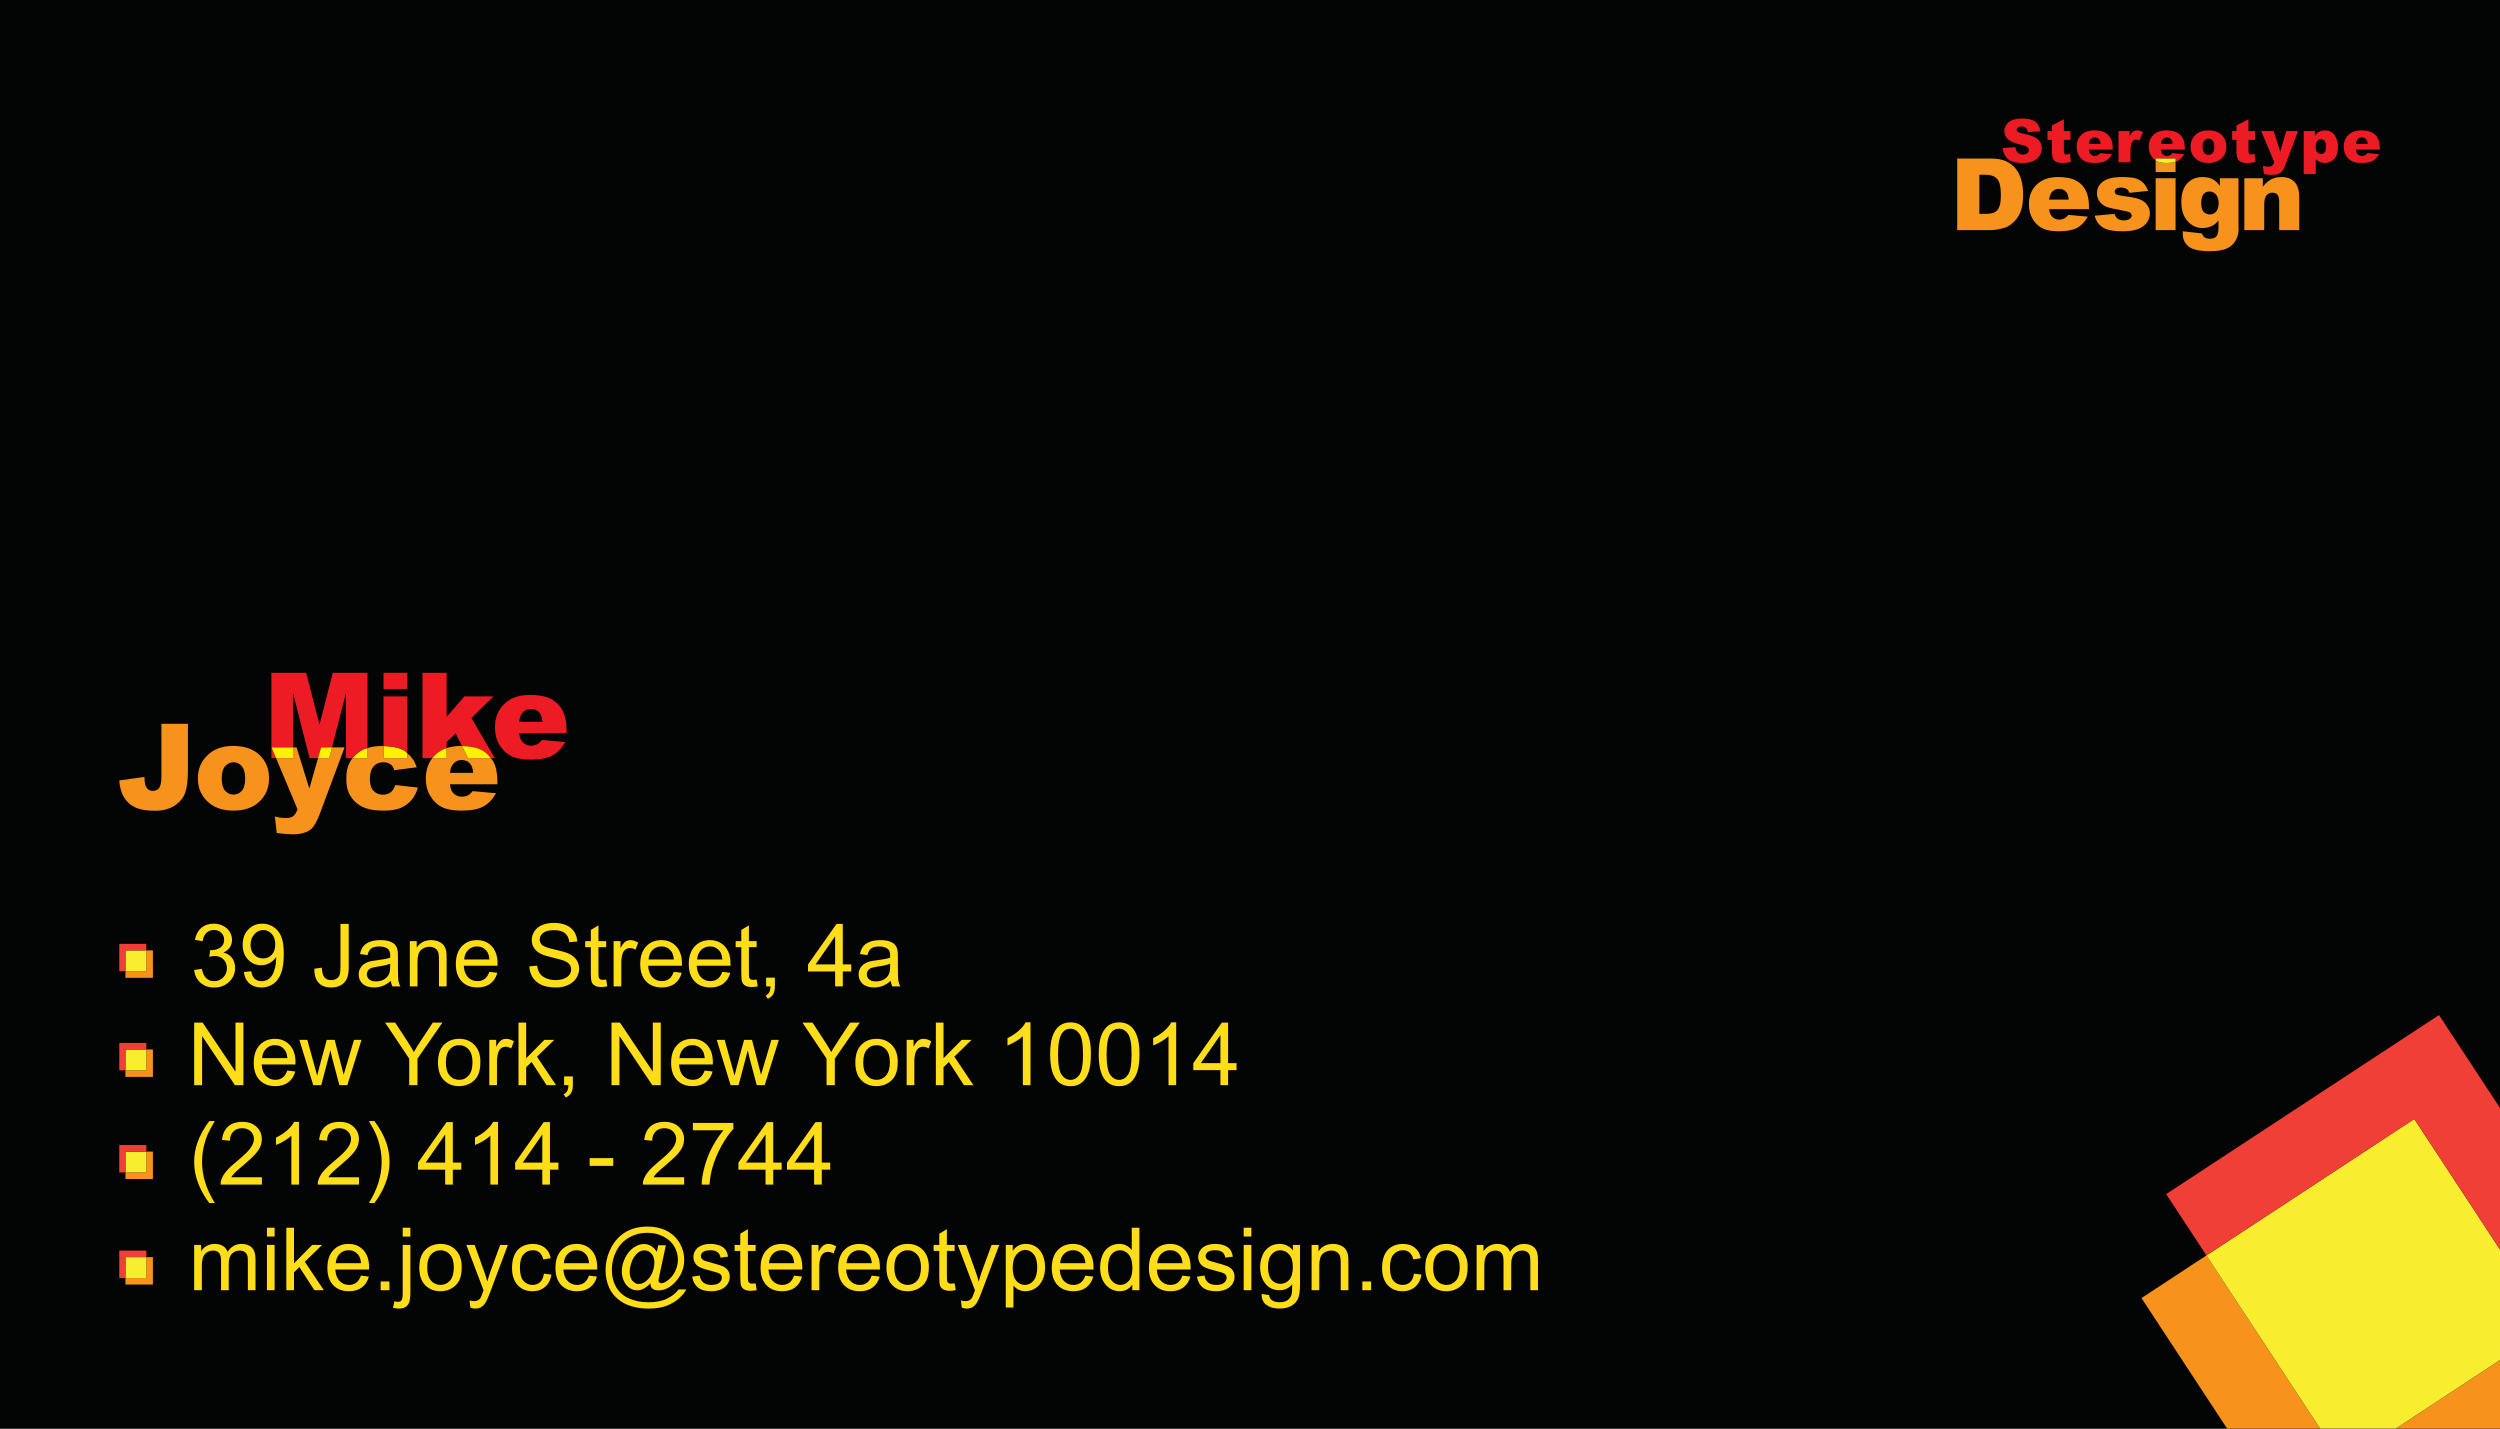 <?xml version="1.0" encoding="UTF-8" standalone="no"?>
<!DOCTYPE svg PUBLIC "-//W3C//DTD SVG 1.1//EN" "http://www.w3.org/Graphics/SVG/1.1/DTD/svg11.dtd">
<svg width="100%" height="100%" viewBox="0 0 1050 600" version="1.1" xmlns="http://www.w3.org/2000/svg" xmlns:xlink="http://www.w3.org/1999/xlink" xml:space="preserve" xmlns:serif="http://www.serif.com/" style="fill-rule:evenodd;clip-rule:evenodd;stroke-linejoin:round;stroke-miterlimit:1.414;">
    <rect x="0" y="0" width="1050" height="600" fill="#333333" stroke="none"/>
    <g id="Layer-1" serif:id="Layer 1" transform="matrix(4.167,0,0,4.167,0,0)">
        <g transform="matrix(1,0,0,1.025,0,-0.293)">
            <rect x="0" y="0.286" width="252" height="143.714" style="fill:rgb(3,4,4);"/>
        </g>
        <g>
            <g transform="matrix(1,0,0,1,237.458,15.064)">
                <path d="M0,-0.56L1.186,-0.56C1.162,-0.79 1.101,-0.955 0.997,-1.056C0.896,-1.157 0.763,-1.21 0.597,-1.21C0.407,-1.21 0.254,-1.133 0.141,-0.98C0.069,-0.887 0.02,-0.746 0,-0.56M2.409,-0.116L2.409,0.017L0,0.017C0.02,0.211 0.073,0.356 0.153,0.449C0.27,0.586 0.424,0.654 0.609,0.654C0.726,0.654 0.839,0.622 0.948,0.566C1.013,0.525 1.081,0.461 1.158,0.368L2.34,0.477C2.158,0.792 1.941,1.017 1.686,1.155C1.428,1.292 1.061,1.36 0.585,1.36C0.169,1.36 -0.161,1.3 -0.399,1.183C-0.637,1.066 -0.835,0.88 -0.992,0.626C-1.146,0.372 -1.226,0.069 -1.226,-0.274C-1.226,-0.766 -1.069,-1.161 -0.754,-1.464C-0.44,-1.77 -0.004,-1.92 0.549,-1.92C0.997,-1.92 1.352,-1.851 1.61,-1.718C1.872,-1.581 2.07,-1.383 2.207,-1.125C2.34,-0.867 2.409,-0.532 2.409,-0.116" style="fill:rgb(237,28,36);fill-rule:nonzero;"/>
            </g>
            <g transform="matrix(1,0,0,1,234.448,15.924)">
                <path d="M0,-1.158C0,-1.412 -0.048,-1.598 -0.145,-1.719C-0.246,-1.836 -0.367,-1.896 -0.508,-1.896C-0.662,-1.896 -0.791,-1.836 -0.892,-1.719C-0.992,-1.598 -1.045,-1.4 -1.045,-1.134C-1.045,-0.884 -0.992,-0.698 -0.888,-0.581C-0.783,-0.46 -0.654,-0.4 -0.492,-0.4C-0.351,-0.4 -0.234,-0.456 -0.141,-0.573C-0.048,-0.686 0,-0.884 0,-1.158M0.859,-2.3C1.089,-1.977 1.202,-1.582 1.202,-1.11C1.202,-0.585 1.077,-0.19 0.827,0.089C0.577,0.363 0.262,0.5 -0.121,0.5C-0.307,0.5 -0.476,0.468 -0.625,0.403C-0.779,0.343 -0.916,0.25 -1.037,0.125L-1.037,1.622L-2.251,1.622L-2.251,-2.711L-1.126,-2.711L-1.126,-2.247C-0.968,-2.441 -0.827,-2.574 -0.698,-2.643C-0.52,-2.735 -0.327,-2.78 -0.113,-2.78C0.307,-2.78 0.629,-2.618 0.859,-2.3" style="fill:rgb(237,28,36);fill-rule:nonzero;"/>
            </g>
            <g transform="matrix(1,0,0,1,231.741,21.169)">
                <path d="M0,-1.299L0,2.025L-2.017,2.025L-2.017,-0.851C-2.017,-1.178 -2.078,-1.412 -2.199,-1.549C-2.32,-1.682 -2.489,-1.751 -2.711,-1.751C-2.953,-1.751 -3.151,-1.658 -3.3,-1.477C-3.454,-1.291 -3.526,-0.96 -3.526,-0.484L-3.526,2.025L-5.531,2.025L-5.531,1.965L-5.531,-3.203L-3.667,-3.203L-3.667,-2.352C-3.385,-2.699 -3.103,-2.949 -2.82,-3.098C-2.675,-3.175 -2.518,-3.232 -2.344,-3.268C-2.171,-3.304 -1.981,-3.324 -1.775,-3.324C-1.218,-3.324 -0.787,-3.159 -0.472,-2.828C-0.157,-2.497 0,-1.989 0,-1.299" style="fill:rgb(247,147,29);fill-rule:nonzero;"/>
            </g>
            <g transform="matrix(1,0,0,1,231.616,17.627)">
                <path d="M0,-4.414L-1.247,-1.061C-1.388,-0.678 -1.533,-0.42 -1.678,-0.283C-1.824,-0.154 -2.021,-0.069 -2.271,-0.028C-2.38,-0.008 -2.501,0 -2.635,0C-2.808,0 -3.074,-0.024 -3.437,-0.073L-3.53,-0.912C-3.357,-0.856 -3.163,-0.827 -2.953,-0.827C-2.812,-0.827 -2.695,-0.86 -2.606,-0.924C-2.522,-0.993 -2.445,-1.106 -2.384,-1.275L-3.704,-4.414L-2.433,-4.414L-1.787,-2.324L-1.186,-4.414L0,-4.414Z" style="fill:rgb(237,28,36);fill-rule:nonzero;"/>
            </g>
            <g transform="matrix(1,0,0,1,227.243,12.947)">
                <path d="M0,2.55L0.089,3.381C-0.206,3.446 -0.484,3.478 -0.742,3.478C-1.041,3.478 -1.263,3.438 -1.404,3.361C-1.545,3.284 -1.65,3.167 -1.719,3.014C-1.787,2.857 -1.824,2.602 -1.824,2.251L-1.824,1.15L-2.263,1.15L-2.263,0.266L-1.824,0.266L-1.824,-0.306L-0.617,-0.928L-0.617,0.266L0.044,0.266L0.044,1.15L-0.617,1.15L-0.617,2.26C-0.617,2.393 -0.605,2.481 -0.577,2.526C-0.537,2.594 -0.468,2.627 -0.371,2.627C-0.282,2.627 -0.157,2.598 0,2.55" style="fill:rgb(237,28,36);fill-rule:nonzero;"/>
            </g>
            <g transform="matrix(1,0,0,1,223.366,21.831)">
                <path d="M0,-0.5C0.169,-0.69 0.254,-0.972 0.254,-1.355C0.254,-1.735 0.165,-2.025 -0.012,-2.227C-0.19,-2.428 -0.407,-2.529 -0.662,-2.529C-0.92,-2.529 -1.126,-2.437 -1.275,-2.251C-1.428,-2.069 -1.505,-1.759 -1.505,-1.331C-1.505,-0.952 -1.424,-0.673 -1.263,-0.488C-1.101,-0.306 -0.892,-0.218 -0.629,-0.218C-0.379,-0.218 -0.169,-0.31 0,-0.5M2.255,1.073L2.263,1.303C2.263,1.634 2.191,1.945 2.054,2.243C1.912,2.542 1.727,2.78 1.497,2.966C1.267,3.147 0.972,3.28 0.613,3.365C0.258,3.446 -0.149,3.486 -0.609,3.486C-1.658,3.486 -2.38,3.329 -2.772,3.014C-3.167,2.699 -3.361,2.276 -3.361,1.747C-3.361,1.683 -3.361,1.594 -3.353,1.481L-1.408,1.703C-1.356,1.884 -1.283,2.009 -1.182,2.078C-1.033,2.179 -0.847,2.231 -0.625,2.231C-0.335,2.231 -0.121,2.155 0.024,2.001C0.165,1.844 0.238,1.578 0.238,1.19L0.238,0.4C0.04,0.634 -0.157,0.803 -0.351,0.908C-0.662,1.069 -0.997,1.154 -1.352,1.154C-2.054,1.154 -2.618,0.848 -3.046,0.238C-3.353,-0.197 -3.506,-0.77 -3.506,-1.48C-3.506,-2.295 -3.308,-2.917 -2.913,-3.344C-2.522,-3.772 -2.005,-3.986 -1.368,-3.986C-0.96,-3.986 -0.625,-3.913 -0.359,-3.776C-0.097,-3.639 0.149,-3.413 0.379,-3.094L0.379,-3.865L2.255,-3.865L2.255,1.073Z" style="fill:rgb(247,147,29);fill-rule:nonzero;"/>
            </g>
            <g transform="matrix(1,0,0,1,223.023,14.158)">
                <path d="M0,1.254C0.109,1.125 0.165,0.911 0.165,0.621C0.165,0.346 0.109,0.145 -0.004,0.011C-0.117,-0.122 -0.254,-0.186 -0.42,-0.186C-0.593,-0.186 -0.738,-0.118 -0.855,0.015C-0.968,0.153 -1.025,0.354 -1.025,0.633C-1.025,0.911 -0.968,1.117 -0.855,1.254C-0.742,1.387 -0.601,1.452 -0.428,1.452C-0.254,1.452 -0.113,1.387 0,1.254M1.279,0.023C1.343,0.205 1.376,0.403 1.376,0.617C1.376,1.101 1.214,1.496 0.896,1.803C0.573,2.113 0.133,2.267 -0.436,2.267C-0.94,2.267 -1.348,2.138 -1.658,1.883C-2.009,1.593 -2.195,1.222 -2.227,0.766C-2.231,0.721 -2.231,0.677 -2.231,0.633C-2.231,0.157 -2.07,-0.239 -1.747,-0.549C-1.424,-0.86 -0.988,-1.013 -0.436,-1.013C0.19,-1.013 0.666,-0.832 0.988,-0.469C1.118,-0.319 1.214,-0.158 1.279,0.023" style="fill:rgb(237,28,36);fill-rule:nonzero;"/>
            </g>
            <g transform="matrix(1,0,0,1,217.802,14.947)">
                <path d="M0,-0.443L1.186,-0.443C1.162,-0.673 1.097,-0.838 0.997,-0.939C0.896,-1.04 0.763,-1.093 0.597,-1.093C0.407,-1.093 0.254,-1.016 0.141,-0.863C0.065,-0.77 0.02,-0.629 0,-0.443M2.409,0.001L2.409,0.134L-0.004,0.134C0.02,0.328 0.073,0.473 0.153,0.566C0.27,0.703 0.424,0.771 0.609,0.771C0.726,0.771 0.839,0.739 0.948,0.683C1.013,0.642 1.081,0.578 1.158,0.485L2.34,0.594C2.158,0.909 1.941,1.134 1.686,1.272C1.622,1.304 1.553,1.332 1.477,1.36L1.477,1.03L-0.529,1.03L-0.529,1.223C-0.706,1.11 -0.863,0.949 -0.992,0.743C-1.146,0.489 -1.226,0.186 -1.226,-0.157C-1.226,-0.403 -1.186,-0.625 -1.109,-0.822C-1.029,-1.02 -0.912,-1.197 -0.754,-1.347C-0.44,-1.653 -0.008,-1.803 0.549,-1.803C0.997,-1.803 1.352,-1.734 1.61,-1.601C1.872,-1.464 2.07,-1.266 2.207,-1.008C2.34,-0.75 2.409,-0.415 2.409,0.001" style="fill:rgb(237,28,36);fill-rule:nonzero;"/>
            </g>
            <g transform="matrix(1,0,0,1,219.279,20.81)">
                <path d="M0,-0.46L0,2.384L-2.005,2.384L-2.005,0.686L-2.005,-2.844L0,-2.844L0,-0.46Z" style="fill:rgb(247,147,29);fill-rule:nonzero;"/>
            </g>
            <g transform="matrix(1,0,0,1,219.279,17.203)">
                <path d="M0,-0.896L0,0.137L-2.005,0.137L-2.005,-1.033C-1.961,-1.005 -1.92,-0.977 -1.876,-0.957C-1.638,-0.84 -1.311,-0.779 -0.896,-0.779C-0.533,-0.779 -0.234,-0.819 0,-0.896" style="fill:rgb(247,147,29);fill-rule:nonzero;"/>
            </g>
            <g transform="matrix(1,0,0,1,219.279,16.425)">
                <path d="M0,-0.448L0,-0.117C-0.234,-0.041 -0.533,0 -0.896,0C-1.311,0 -1.638,-0.061 -1.876,-0.178C-1.92,-0.198 -1.961,-0.226 -2.005,-0.254L-2.005,-0.448L0,-0.448Z" style="fill:rgb(248,237,47);fill-rule:nonzero;"/>
            </g>
            <g transform="matrix(1,0,0,1,216.519,21.912)">
                <path d="M0,-2.667L-1.904,-2.477C-1.953,-2.647 -2.033,-2.772 -2.15,-2.849C-2.308,-2.953 -2.497,-3.006 -2.719,-3.006C-2.945,-3.006 -3.111,-2.966 -3.215,-2.885C-3.32,-2.804 -3.369,-2.707 -3.369,-2.594C-3.369,-2.465 -3.304,-2.368 -3.175,-2.304C-3.042,-2.239 -2.756,-2.179 -2.316,-2.126C-1.65,-2.05 -1.154,-1.945 -0.831,-1.812C-0.504,-1.679 -0.254,-1.485 -0.085,-1.235C0.089,-0.985 0.173,-0.714 0.173,-0.416C0.173,-0.113 0.085,0.181 -0.097,0.468C-0.278,0.75 -0.569,0.98 -0.96,1.15C-1.352,1.315 -1.888,1.4 -2.562,1.4C-3.518,1.4 -4.2,1.267 -4.603,0.992C-5.011,0.722 -5.269,0.335 -5.386,-0.17L-3.397,-0.355C-3.312,-0.121 -3.199,0.048 -3.05,0.149C-2.901,0.254 -2.707,0.302 -2.461,0.302C-2.191,0.302 -1.981,0.246 -1.836,0.133C-1.719,0.044 -1.662,-0.061 -1.662,-0.19C-1.662,-0.331 -1.739,-0.444 -1.888,-0.525C-1.997,-0.577 -2.284,-0.646 -2.752,-0.73C-3.445,-0.851 -3.93,-0.964 -4.2,-1.065C-4.47,-1.17 -4.7,-1.344 -4.886,-1.59C-5.071,-1.836 -5.164,-2.118 -5.164,-2.433C-5.164,-2.776 -5.063,-3.074 -4.862,-3.321C-4.664,-3.571 -4.386,-3.756 -4.035,-3.881C-3.684,-4.002 -3.211,-4.067 -2.622,-4.067C-1.997,-4.067 -1.537,-4.019 -1.243,-3.922C-0.944,-3.829 -0.694,-3.68 -0.496,-3.478C-0.299,-3.28 -0.133,-3.006 0,-2.667" style="fill:rgb(247,147,29);fill-rule:nonzero;"/>
            </g>
            <g transform="matrix(1,0,0,1,215.995,16.187)">
                <path d="M0,-2.877L-0.186,-2.445L-0.371,-2.022C-0.512,-2.078 -0.625,-2.11 -0.71,-2.11C-0.867,-2.11 -0.988,-2.046 -1.073,-1.913C-1.198,-1.731 -1.263,-1.388 -1.263,-0.888L-1.263,0.165L-2.469,0.165L-2.469,-1.239L-2.469,-2.974L-1.343,-2.974L-1.343,-2.457C-1.235,-2.679 -1.122,-2.833 -1.009,-2.917C-0.892,-3.002 -0.75,-3.042 -0.581,-3.042C-0.403,-3.042 -0.21,-2.99 0,-2.877" style="fill:rgb(237,28,36);fill-rule:nonzero;"/>
            </g>
            <g transform="matrix(1,0,0,1,210.536,15.064)">
                <path d="M0,-0.56L1.186,-0.56C1.162,-0.79 1.097,-0.955 0.997,-1.056C0.896,-1.157 0.763,-1.21 0.597,-1.21C0.407,-1.21 0.254,-1.133 0.137,-0.98C0.065,-0.887 0.02,-0.746 0,-0.56M2.409,-0.116L2.409,0.017L-0.004,0.017C0.02,0.211 0.073,0.356 0.153,0.449C0.27,0.586 0.42,0.654 0.609,0.654C0.726,0.654 0.839,0.622 0.944,0.566C1.009,0.525 1.081,0.461 1.154,0.368L2.34,0.477C2.158,0.792 1.941,1.017 1.682,1.155C1.428,1.292 1.061,1.36 0.581,1.36C0.165,1.36 -0.161,1.3 -0.399,1.183C-0.637,1.066 -0.835,0.88 -0.992,0.626C-1.15,0.372 -1.226,0.069 -1.226,-0.274C-1.226,-0.459 -1.206,-0.629 -1.162,-0.786C-1.085,-1.048 -0.952,-1.274 -0.754,-1.464C-0.44,-1.77 -0.008,-1.92 0.545,-1.92C0.997,-1.92 1.352,-1.851 1.61,-1.718C1.872,-1.581 2.07,-1.383 2.203,-1.125C2.34,-0.867 2.409,-0.532 2.409,-0.116" style="fill:rgb(237,28,36);fill-rule:nonzero;"/>
            </g>
            <g transform="matrix(1,0,0,1,206.538,21.04)">
                <path d="M0,-0.924L1.977,-0.924C1.937,-1.311 1.832,-1.59 1.662,-1.755C1.493,-1.925 1.271,-2.005 0.997,-2.005C0.678,-2.005 0.424,-1.88 0.234,-1.626C0.113,-1.469 0.036,-1.235 0,-0.924M4.014,-0.19L4.014,0.036L-0.004,0.036C0.032,0.359 0.121,0.597 0.258,0.754C0.452,0.984 0.706,1.097 1.017,1.097C1.214,1.097 1.4,1.045 1.577,0.948C1.686,0.887 1.803,0.775 1.928,0.617L3.901,0.799C3.599,1.327 3.236,1.702 2.808,1.932C2.38,2.158 1.771,2.271 0.972,2.271C0.278,2.271 -0.266,2.174 -0.662,1.981C-1.061,1.783 -1.388,1.472 -1.65,1.049C-1.912,0.625 -2.041,0.125 -2.041,-0.452C-2.041,-0.553 -2.037,-0.654 -2.029,-0.751C-1.973,-1.428 -1.715,-1.993 -1.255,-2.437C-0.734,-2.941 -0.008,-3.195 0.912,-3.195C1.662,-3.195 2.251,-3.078 2.687,-2.852C3.119,-2.627 3.45,-2.3 3.675,-1.868C3.901,-1.44 4.014,-0.88 4.014,-0.19" style="fill:rgb(247,147,29);fill-rule:nonzero;"/>
            </g>
            <g transform="matrix(1,0,0,1,208.64,12.947)">
                <path d="M0,2.55L0.089,3.381C-0.21,3.446 -0.488,3.478 -0.746,3.478C-1.045,3.478 -1.263,3.438 -1.408,3.361C-1.549,3.284 -1.654,3.167 -1.723,3.014C-1.787,2.857 -1.824,2.602 -1.824,2.251L-1.824,1.15L-2.267,1.15L-2.267,0.291L-2.267,0.266L-1.824,0.266L-1.824,-0.306L-0.617,-0.928L-0.617,0.266L0.044,0.266L0.044,1.15L-0.617,1.15L-0.617,2.26C-0.617,2.393 -0.605,2.481 -0.581,2.526C-0.541,2.594 -0.472,2.627 -0.371,2.627C-0.282,2.627 -0.161,2.598 0,2.55" style="fill:rgb(237,28,36);fill-rule:nonzero;"/>
            </g>
            <g transform="matrix(1,0,0,1,205.618,14.072)">
                <path d="M0,0.23C0.117,0.42 0.173,0.633 0.173,0.871C0.173,1.15 0.097,1.404 -0.056,1.638C-0.21,1.872 -0.424,2.05 -0.702,2.171C-0.976,2.296 -1.323,2.356 -1.743,2.356C-2.296,2.356 -2.719,2.275 -3.018,2.114C-3.115,2.062 -3.203,2.001 -3.272,1.929C-3.558,1.646 -3.72,1.283 -3.756,0.847L-2.481,0.767C-2.453,0.972 -2.396,1.134 -2.312,1.239C-2.175,1.416 -1.977,1.505 -1.723,1.505C-1.533,1.505 -1.384,1.456 -1.279,1.368C-1.178,1.279 -1.126,1.174 -1.126,1.057C-1.126,0.944 -1.174,0.843 -1.275,0.754C-1.372,0.666 -1.602,0.585 -1.961,0.504C-2.546,0.371 -2.965,0.198 -3.216,-0.02C-3.466,-0.242 -3.595,-0.52 -3.595,-0.859C-3.595,-1.081 -3.53,-1.291 -3.401,-1.489C-3.272,-1.686 -3.078,-1.844 -2.816,-1.957C-2.558,-2.07 -2.203,-2.126 -1.751,-2.126C-1.198,-2.126 -0.775,-2.021 -0.484,-1.816C-0.194,-1.61 -0.024,-1.283 0.032,-0.835L-1.231,-0.758C-1.263,-0.956 -1.331,-1.097 -1.44,-1.186C-1.549,-1.275 -1.695,-1.319 -1.884,-1.319C-2.041,-1.319 -2.158,-1.287 -2.235,-1.218C-2.316,-1.154 -2.356,-1.073 -2.356,-0.98C-2.356,-0.912 -2.324,-0.847 -2.259,-0.795C-2.195,-0.734 -2.046,-0.682 -1.807,-0.633C-1.222,-0.508 -0.803,-0.379 -0.553,-0.25C-0.299,-0.121 -0.113,0.04 0,0.23" style="fill:rgb(237,28,36);fill-rule:nonzero;"/>
            </g>
            <g transform="matrix(1,0,0,1,201.507,18.312)">
                <path d="M0,2.546C0.113,2.288 0.165,1.868 0.165,1.291C0.165,0.529 0.04,0.004 -0.206,-0.278C-0.456,-0.561 -0.871,-0.702 -1.448,-0.702L-2.005,-0.702L-2.005,3.244L-1.456,3.244C-0.992,3.244 -0.662,3.192 -0.464,3.087C-0.266,2.986 -0.113,2.804 0,2.546M2.409,1.247C2.409,1.489 2.401,1.715 2.38,1.925C2.344,2.381 2.263,2.752 2.146,3.042C1.969,3.47 1.727,3.825 1.412,4.111C1.101,4.398 0.767,4.592 0.407,4.684C-0.081,4.817 -0.524,4.882 -0.92,4.882L-4.236,4.882L-4.236,-2.336L-0.92,-2.336C-0.266,-2.336 0.258,-2.247 0.662,-2.074C0.763,-2.029 0.863,-1.977 0.956,-1.92C1.231,-1.759 1.465,-1.553 1.658,-1.307C1.92,-0.976 2.114,-0.589 2.231,-0.149C2.348,0.291 2.409,0.755 2.409,1.247" style="fill:rgb(247,147,29);fill-rule:nonzero;"/>
            </g>
        </g>
        <g>
            <g transform="matrix(1,0,0,1,261.413,144.582)">
                <path d="M0,-4.255L-27.5,13.79L-45.57,-13.748L-39.022,-18.045L-25.273,2.906L-4.322,-10.842L0,-4.255Z" style="fill:rgb(247,147,29);fill-rule:nonzero;"/>
            </g>
            <g transform="matrix(-0.836,0.549,0.549,0.836,223.26,136.646)">
                <rect x="-29.879" y="-8.928" width="25.059" height="25.059" style="fill:rgb(248,237,47);"/>
            </g>
            <g transform="matrix(1,0,0,1,263.639,106.605)">
                <path d="M0,22.838L-6.548,27.135L-20.297,6.184L-41.248,19.932L-45.306,13.749L-17.806,-4.297L0,22.838Z" style="fill:rgb(239,63,54);fill-rule:nonzero;"/>
            </g>
        </g>
        <g>
            <g transform="matrix(1,0,0,1,15.412,98.556)">
                <path d="M0,-2.765L0,0L-2.769,0L-2.769,-0.659L-0.662,-0.659L-0.662,-2.765L0,-2.765Z" style="fill:rgb(247,147,29);fill-rule:nonzero;"/>
            </g>
            <g transform="matrix(-1,0,0,1,27.394,49.688)">
                <rect x="12.644" y="46.103" width="2.106" height="2.106" style="fill:rgb(248,237,47);"/>
            </g>
            <g transform="matrix(1,0,0,1,14.75,97.897)">
                <path d="M0,-2.765L0,-2.107L-2.106,-2.107L-2.106,0L-2.728,0L-2.728,-2.765L0,-2.765Z" style="fill:rgb(239,63,54);fill-rule:nonzero;"/>
            </g>
        </g>
        <g>
            <g transform="matrix(1,0,0,1,15.412,118.835)">
                <path d="M0,-2.765L0,0L-2.769,0L-2.769,-0.659L-0.662,-0.659L-0.662,-2.765L0,-2.765Z" style="fill:rgb(247,147,29);fill-rule:nonzero;"/>
            </g>
            <g transform="matrix(-1,0,0,1,27.394,90.246)">
                <rect x="12.644" y="25.824" width="2.106" height="2.106" style="fill:rgb(248,237,47);"/>
            </g>
            <g transform="matrix(1,0,0,1,14.75,118.176)">
                <path d="M0,-2.765L0,-2.107L-2.106,-2.107L-2.106,0L-2.728,0L-2.728,-2.765L0,-2.765Z" style="fill:rgb(239,63,54);fill-rule:nonzero;"/>
            </g>
        </g>
        <g>
            <g transform="matrix(1,0,0,1,15.412,108.543)">
                <path d="M0,-2.765L0,0L-2.769,0L-2.769,-0.659L-0.662,-0.659L-0.662,-2.765L0,-2.765Z" style="fill:rgb(247,147,29);fill-rule:nonzero;"/>
            </g>
            <g transform="matrix(-1,0,0,1,27.394,69.664)">
                <rect x="12.644" y="36.115" width="2.106" height="2.106" style="fill:rgb(248,237,47);"/>
            </g>
            <g transform="matrix(1,0,0,1,14.75,107.885)">
                <path d="M0,-2.765L0,-2.107L-2.106,-2.107L-2.106,0L-2.728,0L-2.728,-2.765L0,-2.765Z" style="fill:rgb(239,63,54);fill-rule:nonzero;"/>
            </g>
        </g>
        <g>
            <g transform="matrix(1,0,0,1,15.412,129.473)">
                <path d="M0,-2.765L0,0L-2.769,0L-2.769,-0.659L-0.662,-0.659L-0.662,-2.765L0,-2.765Z" style="fill:rgb(247,147,29);fill-rule:nonzero;"/>
            </g>
            <g transform="matrix(-1,0,0,1,27.394,111.522)">
                <rect x="12.644" y="15.186" width="2.106" height="2.106" style="fill:rgb(248,237,47);"/>
            </g>
            <g transform="matrix(1,0,0,1,14.75,128.814)">
                <path d="M0,-2.765L0,-2.107L-2.106,-2.107L-2.106,0L-2.728,0L-2.728,-2.765L0,-2.765Z" style="fill:rgb(239,63,54);fill-rule:nonzero;"/>
            </g>
        </g>
        <g transform="matrix(1,0,0,1,19.57,94.874)">
            <path d="M0,2.887L0.773,2.784C0.863,3.222 1.013,3.538 1.227,3.731C1.441,3.925 1.701,4.021 2.007,4.021C2.371,4.021 2.678,3.895 2.928,3.643C3.179,3.391 3.304,3.079 3.304,2.707C3.304,2.352 3.188,2.058 2.956,1.828C2.724,1.597 2.429,1.482 2.071,1.482C1.925,1.482 1.743,1.51 1.525,1.568L1.611,0.889C1.663,0.895 1.705,0.898 1.736,0.898C2.066,0.898 2.362,0.812 2.625,0.64C2.889,0.468 3.021,0.203 3.021,-0.155C3.021,-0.439 2.925,-0.673 2.733,-0.86C2.541,-1.046 2.293,-1.139 1.989,-1.139C1.689,-1.139 1.438,-1.045 1.238,-0.856C1.037,-0.667 0.908,-0.383 0.851,-0.005L0.077,-0.142C0.172,-0.661 0.387,-1.062 0.722,-1.348C1.057,-1.633 1.474,-1.775 1.972,-1.775C2.316,-1.775 2.633,-1.702 2.922,-1.554C3.211,-1.406 3.432,-1.205 3.586,-0.95C3.739,-0.695 3.816,-0.424 3.816,-0.138C3.816,0.134 3.743,0.382 3.596,0.605C3.45,0.829 3.234,1.007 2.948,1.138C3.32,1.224 3.609,1.402 3.816,1.673C4.022,1.944 4.125,2.283 4.125,2.689C4.125,3.239 3.924,3.706 3.523,4.088C3.123,4.47 2.616,4.662 2.002,4.662C1.449,4.662 0.99,4.497 0.625,4.167C0.26,3.838 0.052,3.411 0,2.887" style="fill:rgb(255,221,24);fill-rule:nonzero;"/>
        </g>
        <g transform="matrix(1,0,0,1,27.743,97.443)">
            <path d="M0,-2.256C0,-2.7 -0.118,-3.053 -0.354,-3.313C-0.591,-3.574 -0.875,-3.704 -1.207,-3.704C-1.551,-3.704 -1.851,-3.564 -2.105,-3.283C-2.36,-3.002 -2.488,-2.638 -2.488,-2.192C-2.488,-1.79 -2.367,-1.465 -2.125,-1.214C-1.883,-0.963 -1.584,-0.838 -1.229,-0.838C-0.871,-0.838 -0.577,-0.963 -0.346,-1.214C-0.115,-1.465 0,-1.812 0,-2.256M-3.167,0.524L-2.423,0.455C-2.36,0.805 -2.24,1.058 -2.063,1.216C-1.885,1.373 -1.658,1.452 -1.379,1.452C-1.142,1.452 -0.934,1.398 -0.754,1.289C-0.575,1.18 -0.429,1.035 -0.314,0.853C-0.199,0.671 -0.103,0.425 -0.026,0.116C0.052,-0.193 0.09,-0.509 0.09,-0.829C0.09,-0.864 0.089,-0.915 0.086,-0.984C-0.069,-0.738 -0.28,-0.538 -0.548,-0.385C-0.815,-0.232 -1.105,-0.155 -1.418,-0.155C-1.939,-0.155 -2.38,-0.344 -2.741,-0.722C-3.102,-1.1 -3.283,-1.599 -3.283,-2.217C-3.283,-2.856 -3.095,-3.371 -2.718,-3.76C-2.341,-4.149 -1.869,-4.344 -1.302,-4.344C-0.893,-4.344 -0.518,-4.234 -0.178,-4.013C0.161,-3.793 0.419,-3.478 0.595,-3.07C0.771,-2.662 0.859,-2.071 0.859,-1.298C0.859,-0.493 0.772,0.148 0.597,0.625C0.422,1.102 0.162,1.465 -0.183,1.714C-0.527,1.964 -0.932,2.088 -1.396,2.088C-1.89,2.088 -2.291,1.951 -2.604,1.678C-2.917,1.404 -3.103,1.02 -3.167,0.524" style="fill:rgb(255,221,24);fill-rule:nonzero;"/>
        </g>
        <g transform="matrix(1,0,0,1,31.687,95.019)">
            <path d="M0,2.617L0.752,2.514C0.772,2.995 0.863,3.324 1.023,3.502C1.183,3.68 1.405,3.769 1.689,3.769C1.898,3.769 2.079,3.721 2.23,3.625C2.382,3.528 2.487,3.398 2.544,3.234C2.601,3.069 2.63,2.806 2.63,2.445L2.63,-1.895L3.463,-1.895L3.463,2.398C3.463,2.925 3.4,3.333 3.272,3.622C3.144,3.912 2.942,4.132 2.666,4.284C2.39,4.436 2.066,4.512 1.693,4.512C1.14,4.512 0.717,4.353 0.423,4.035C0.13,3.717 -0.012,3.244 0,2.617" style="fill:rgb(255,221,24);fill-rule:nonzero;"/>
        </g>
        <g transform="matrix(1,0,0,1,39.327,97.15)">
            <path d="M0,-0.017C-0.28,0.097 -0.701,0.195 -1.263,0.275C-1.581,0.321 -1.806,0.372 -1.938,0.43C-2.07,0.487 -2.171,0.571 -2.243,0.681C-2.315,0.791 -2.35,0.914 -2.35,1.049C-2.35,1.255 -2.272,1.427 -2.116,1.564C-1.96,1.702 -1.732,1.77 -1.431,1.77C-1.133,1.77 -0.868,1.706 -0.636,1.575C-0.404,1.444 -0.233,1.266 -0.125,1.04C-0.042,0.865 0,0.608 0,0.267L0,-0.017ZM0.064,1.71C-0.222,1.954 -0.497,2.126 -0.763,2.226C-1.028,2.326 -1.312,2.376 -1.616,2.376C-2.117,2.376 -2.502,2.254 -2.771,2.009C-3.041,1.764 -3.175,1.451 -3.175,1.07C-3.175,0.847 -3.125,0.643 -3.023,0.458C-2.921,0.273 -2.788,0.125 -2.623,0.013C-2.459,-0.099 -2.273,-0.183 -2.067,-0.24C-1.915,-0.281 -1.685,-0.319 -1.379,-0.356C-0.755,-0.431 -0.295,-0.52 0,-0.623C0.003,-0.729 0.004,-0.796 0.004,-0.825C0.004,-1.14 -0.069,-1.362 -0.215,-1.491C-0.412,-1.665 -0.706,-1.753 -1.096,-1.753C-1.46,-1.753 -1.728,-1.689 -1.901,-1.562C-2.074,-1.434 -2.203,-1.209 -2.286,-0.885L-3.042,-0.988C-2.973,-1.312 -2.861,-1.573 -2.703,-1.772C-2.545,-1.972 -2.317,-2.125 -2.02,-2.232C-1.722,-2.339 -1.376,-2.393 -0.984,-2.393C-0.594,-2.393 -0.278,-2.348 -0.034,-2.256C0.209,-2.164 0.388,-2.049 0.503,-1.91C0.618,-1.771 0.697,-1.596 0.743,-1.383C0.769,-1.252 0.782,-1.014 0.782,-0.67L0.782,0.361C0.782,1.08 0.798,1.535 0.831,1.725C0.865,1.916 0.929,2.099 1.027,2.273L0.219,2.273C0.139,2.113 0.087,1.925 0.064,1.71" style="fill:rgb(255,221,24);fill-rule:nonzero;"/>
        </g>
        <g transform="matrix(1,0,0,1,41.308,94.758)">
            <path d="M0,4.666L0,0.103L0.696,0.103L0.696,0.752C1.031,0.25 1.516,0 2.148,0C2.423,0 2.676,0.049 2.907,0.148C3.138,0.247 3.31,0.376 3.425,0.537C3.54,0.697 3.619,0.887 3.665,1.108C3.694,1.252 3.708,1.502 3.708,1.86L3.708,4.666L2.935,4.666L2.935,1.89C2.935,1.575 2.905,1.34 2.845,1.183C2.784,1.027 2.678,0.902 2.524,0.81C2.371,0.717 2.191,0.67 1.985,0.67C1.655,0.67 1.372,0.775 1.132,0.984C0.893,1.193 0.773,1.589 0.773,2.174L0.773,4.666L0,4.666Z" style="fill:rgb(255,221,24);fill-rule:nonzero;"/>
        </g>
        <g transform="matrix(1,0,0,1,46.786,97.581)">
            <path d="M0,-0.877L2.548,-0.877C2.514,-1.261 2.416,-1.549 2.256,-1.741C2.01,-2.039 1.69,-2.188 1.298,-2.188C0.942,-2.188 0.643,-2.069 0.402,-1.831C0.16,-1.593 0.026,-1.275 0,-0.877M2.539,0.373L3.339,0.472C3.213,0.939 2.979,1.302 2.638,1.559C2.298,1.817 1.862,1.946 1.332,1.946C0.665,1.946 0.135,1.74 -0.256,1.329C-0.647,0.919 -0.842,0.342 -0.842,-0.4C-0.842,-1.168 -0.645,-1.764 -0.249,-2.188C0.146,-2.611 0.658,-2.823 1.289,-2.823C1.899,-2.823 2.398,-2.616 2.784,-2.2C3.171,-1.785 3.364,-1.201 3.364,-0.447C3.364,-0.402 3.363,-0.333 3.36,-0.241L-0.043,-0.241C-0.014,0.26 0.128,0.644 0.382,0.91C0.637,1.177 0.955,1.31 1.336,1.31C1.62,1.31 1.862,1.235 2.063,1.087C2.263,0.938 2.422,0.7 2.539,0.373" style="fill:rgb(255,221,24);fill-rule:nonzero;"/>
        </g>
        <g transform="matrix(1,0,0,1,53.356,95.148)">
            <path d="M0,2.252L0.786,2.183C0.824,2.499 0.91,2.757 1.046,2.959C1.183,3.161 1.393,3.324 1.68,3.449C1.967,3.573 2.289,3.636 2.647,3.636C2.965,3.636 3.245,3.588 3.489,3.494C3.733,3.399 3.913,3.27 4.033,3.105C4.152,2.94 4.211,2.761 4.211,2.566C4.211,2.368 4.154,2.196 4.039,2.048C3.924,1.9 3.735,1.777 3.472,1.676C3.303,1.61 2.929,1.508 2.35,1.369C1.771,1.23 1.366,1.099 1.134,0.976C0.834,0.818 0.609,0.623 0.462,0.389C0.315,0.156 0.241,-0.105 0.241,-0.395C0.241,-0.713 0.331,-1.01 0.511,-1.286C0.692,-1.563 0.955,-1.773 1.302,-1.916C1.649,-2.059 2.033,-2.131 2.458,-2.131C2.925,-2.131 3.337,-2.056 3.693,-1.905C4.05,-1.755 4.324,-1.534 4.516,-1.241C4.708,-0.949 4.811,-0.618 4.825,-0.249L4.026,-0.189C3.983,-0.587 3.838,-0.887 3.59,-1.091C3.342,-1.295 2.977,-1.396 2.492,-1.396C1.988,-1.396 1.621,-1.304 1.39,-1.119C1.159,-0.934 1.044,-0.711 1.044,-0.451C1.044,-0.225 1.126,-0.038 1.289,0.108C1.449,0.254 1.868,0.404 2.546,0.557C3.224,0.71 3.688,0.844 3.94,0.959C4.307,1.128 4.577,1.342 4.752,1.601C4.927,1.86 5.014,2.159 5.014,2.497C5.014,2.832 4.919,3.148 4.727,3.444C4.534,3.741 4.259,3.971 3.899,4.136C3.54,4.301 3.136,4.383 2.686,4.383C2.115,4.383 1.638,4.301 1.253,4.134C0.867,3.968 0.565,3.718 0.346,3.384C0.127,3.051 0.012,2.673 0,2.252" style="fill:rgb(255,221,24);fill-rule:nonzero;"/>
        </g>
        <g transform="matrix(1,0,0,1,61.099,94.018)">
            <path d="M0,4.714L0.112,5.397C-0.106,5.443 -0.301,5.466 -0.473,5.466C-0.753,5.466 -0.971,5.422 -1.126,5.333C-1.28,5.244 -1.389,5.127 -1.452,4.983C-1.516,4.838 -1.547,4.534 -1.547,4.069L-1.547,1.444L-2.114,1.444L-2.114,0.843L-1.547,0.843L-1.547,-0.288L-0.778,-0.752L-0.778,0.843L0,0.843L0,1.444L-0.778,1.444L-0.778,4.112C-0.778,4.333 -0.764,4.475 -0.737,4.538C-0.71,4.601 -0.665,4.651 -0.604,4.688C-0.542,4.725 -0.454,4.744 -0.339,4.744C-0.254,4.744 -0.141,4.734 0,4.714" style="fill:rgb(255,221,24);fill-rule:nonzero;"/>
        </g>
        <g transform="matrix(1,0,0,1,61.847,94.758)">
            <path d="M0,4.666L0,0.103L0.696,0.103L0.696,0.795C0.873,0.471 1.038,0.257 1.188,0.154C1.338,0.051 1.504,0 1.684,0C1.945,0 2.21,0.083 2.479,0.249L2.213,0.966C2.024,0.855 1.835,0.799 1.646,0.799C1.477,0.799 1.325,0.85 1.19,0.951C1.056,1.053 0.959,1.194 0.902,1.375C0.816,1.65 0.773,1.95 0.773,2.277L0.773,4.666L0,4.666Z" style="fill:rgb(255,221,24);fill-rule:nonzero;"/>
        </g>
        <g transform="matrix(1,0,0,1,65.371,97.581)">
            <path d="M0,-0.877L2.548,-0.877C2.514,-1.261 2.416,-1.549 2.256,-1.741C2.01,-2.039 1.69,-2.188 1.298,-2.188C0.942,-2.188 0.643,-2.069 0.402,-1.831C0.16,-1.593 0.026,-1.275 0,-0.877M2.539,0.373L3.339,0.472C3.213,0.939 2.979,1.302 2.638,1.559C2.298,1.817 1.862,1.946 1.332,1.946C0.665,1.946 0.135,1.74 -0.256,1.329C-0.647,0.919 -0.842,0.342 -0.842,-0.4C-0.842,-1.168 -0.645,-1.764 -0.249,-2.188C0.146,-2.611 0.658,-2.823 1.289,-2.823C1.899,-2.823 2.398,-2.616 2.784,-2.2C3.171,-1.785 3.364,-1.201 3.364,-0.447C3.364,-0.402 3.363,-0.333 3.36,-0.241L-0.043,-0.241C-0.014,0.26 0.128,0.644 0.382,0.91C0.637,1.177 0.955,1.31 1.336,1.31C1.62,1.31 1.862,1.235 2.063,1.087C2.263,0.938 2.422,0.7 2.539,0.373" style="fill:rgb(255,221,24);fill-rule:nonzero;"/>
        </g>
        <g transform="matrix(1,0,0,1,70.265,97.581)">
            <path d="M0,-0.877L2.548,-0.877C2.514,-1.261 2.416,-1.549 2.256,-1.741C2.01,-2.039 1.69,-2.188 1.298,-2.188C0.942,-2.188 0.643,-2.069 0.402,-1.831C0.16,-1.593 0.026,-1.275 0,-0.877M2.539,0.373L3.339,0.472C3.213,0.939 2.979,1.302 2.638,1.559C2.298,1.817 1.862,1.946 1.332,1.946C0.665,1.946 0.135,1.74 -0.256,1.329C-0.647,0.919 -0.842,0.342 -0.842,-0.4C-0.842,-1.168 -0.645,-1.764 -0.249,-2.188C0.146,-2.611 0.659,-2.823 1.289,-2.823C1.899,-2.823 2.398,-2.616 2.784,-2.2C3.171,-1.785 3.364,-1.201 3.364,-0.447C3.364,-0.402 3.363,-0.333 3.36,-0.241L-0.043,-0.241C-0.014,0.26 0.128,0.644 0.382,0.91C0.637,1.177 0.955,1.31 1.336,1.31C1.62,1.31 1.862,1.235 2.063,1.087C2.263,0.938 2.422,0.7 2.539,0.373" style="fill:rgb(255,221,24);fill-rule:nonzero;"/>
        </g>
        <g transform="matrix(1,0,0,1,76.263,94.018)">
            <path d="M0,4.714L0.112,5.397C-0.106,5.443 -0.301,5.466 -0.473,5.466C-0.753,5.466 -0.971,5.422 -1.126,5.333C-1.28,5.244 -1.389,5.127 -1.452,4.983C-1.516,4.838 -1.547,4.534 -1.547,4.069L-1.547,1.444L-2.114,1.444L-2.114,0.843L-1.547,0.843L-1.547,-0.288L-0.778,-0.752L-0.778,0.843L0,0.843L0,1.444L-0.778,1.444L-0.778,4.112C-0.778,4.333 -0.764,4.475 -0.737,4.538C-0.71,4.601 -0.665,4.651 -0.604,4.688C-0.542,4.725 -0.454,4.744 -0.339,4.744C-0.254,4.744 -0.141,4.734 0,4.714" style="fill:rgb(255,221,24);fill-rule:nonzero;"/>
        </g>
        <g transform="matrix(1,0,0,1,77.221,99.789)">
            <path d="M0,-0.365L0,-1.246L0.881,-1.246L0.881,-0.365C0.881,-0.042 0.824,0.22 0.709,0.419C0.594,0.618 0.412,0.773 0.163,0.881L-0.052,0.55C0.112,0.478 0.232,0.373 0.309,0.234C0.387,0.096 0.43,-0.104 0.438,-0.365L0,-0.365Z" style="fill:rgb(255,221,24);fill-rule:nonzero;"/>
        </g>
        <g transform="matrix(1,0,0,1,84.174,95.341)">
            <path d="M0,1.865L0,-0.975L-1.972,1.865L0,1.865ZM0,4.082L0,2.574L-2.733,2.574L-2.733,1.865L0.142,-2.217L0.773,-2.217L0.773,1.865L1.624,1.865L1.624,2.574L0.773,2.574L0.773,4.082L0,4.082Z" style="fill:rgb(255,221,24);fill-rule:nonzero;"/>
        </g>
        <g transform="matrix(1,0,0,1,89.717,97.15)">
            <path d="M0,-0.017C-0.28,0.097 -0.701,0.195 -1.263,0.275C-1.581,0.321 -1.806,0.372 -1.938,0.43C-2.07,0.487 -2.171,0.571 -2.243,0.681C-2.315,0.791 -2.35,0.914 -2.35,1.049C-2.35,1.255 -2.272,1.427 -2.116,1.564C-1.96,1.702 -1.732,1.77 -1.431,1.77C-1.133,1.77 -0.868,1.706 -0.636,1.575C-0.404,1.444 -0.233,1.266 -0.125,1.04C-0.042,0.865 0,0.608 0,0.267L0,-0.017ZM0.064,1.71C-0.222,1.954 -0.497,2.126 -0.763,2.226C-1.028,2.326 -1.312,2.376 -1.616,2.376C-2.117,2.376 -2.502,2.254 -2.771,2.009C-3.041,1.764 -3.175,1.451 -3.175,1.07C-3.175,0.847 -3.125,0.643 -3.023,0.458C-2.921,0.273 -2.788,0.125 -2.623,0.013C-2.459,-0.099 -2.273,-0.183 -2.067,-0.24C-1.915,-0.281 -1.685,-0.319 -1.379,-0.356C-0.755,-0.431 -0.295,-0.52 0,-0.623C0.003,-0.729 0.004,-0.796 0.004,-0.825C0.004,-1.14 -0.069,-1.362 -0.215,-1.491C-0.413,-1.665 -0.706,-1.753 -1.096,-1.753C-1.46,-1.753 -1.728,-1.689 -1.901,-1.562C-2.074,-1.434 -2.203,-1.209 -2.286,-0.885L-3.042,-0.988C-2.973,-1.312 -2.861,-1.573 -2.703,-1.772C-2.545,-1.972 -2.317,-2.125 -2.02,-2.232C-1.722,-2.339 -1.376,-2.393 -0.984,-2.393C-0.594,-2.393 -0.278,-2.348 -0.034,-2.256C0.209,-2.164 0.388,-2.049 0.503,-1.91C0.618,-1.771 0.697,-1.596 0.743,-1.383C0.769,-1.252 0.782,-1.014 0.782,-0.67L0.782,0.361C0.782,1.08 0.798,1.535 0.831,1.725C0.865,1.916 0.929,2.099 1.027,2.273L0.219,2.273C0.139,2.113 0.087,1.925 0.064,1.71" style="fill:rgb(255,221,24);fill-rule:nonzero;"/>
        </g>
        <g transform="matrix(1,0,0,1,19.57,103.072)">
            <path d="M0,6.299L0,0L0.855,0L4.164,4.945L4.164,0L4.963,0L4.963,6.299L4.108,6.299L0.799,1.349L0.799,6.299L0,6.299Z" style="fill:rgb(255,221,24);fill-rule:nonzero;"/>
        </g>
        <g transform="matrix(1,0,0,1,26.419,107.528)">
            <path d="M0,-0.877L2.548,-0.877C2.514,-1.26 2.416,-1.548 2.256,-1.741C2.01,-2.038 1.69,-2.188 1.298,-2.188C0.942,-2.188 0.643,-2.068 0.402,-1.831C0.16,-1.594 0.026,-1.276 0,-0.877M2.539,0.373L3.339,0.472C3.213,0.939 2.979,1.302 2.638,1.559C2.298,1.817 1.862,1.946 1.332,1.946C0.665,1.946 0.135,1.741 -0.256,1.329C-0.647,0.918 -0.842,0.342 -0.842,-0.4C-0.842,-1.168 -0.645,-1.763 -0.249,-2.188C0.146,-2.612 0.658,-2.823 1.289,-2.823C1.899,-2.823 2.398,-2.616 2.784,-2.2C3.171,-1.785 3.364,-1.2 3.364,-0.447C3.364,-0.401 3.363,-0.332 3.36,-0.241L-0.043,-0.241C-0.014,0.261 0.128,0.644 0.382,0.91C0.637,1.177 0.955,1.31 1.336,1.31C1.62,1.31 1.862,1.236 2.063,1.087C2.263,0.937 2.422,0.7 2.539,0.373" style="fill:rgb(255,221,24);fill-rule:nonzero;"/>
        </g>
        <g transform="matrix(1,0,0,1,31.571,104.808)">
            <path d="M0,4.563L-1.396,0L-0.597,0L0.129,2.634L0.4,3.613C0.411,3.565 0.49,3.251 0.636,2.672L1.362,0L2.157,0L2.84,2.647L3.068,3.519L3.33,2.638L4.112,0L4.864,0L3.438,4.563L2.634,4.563L1.908,1.83L1.732,1.052L0.808,4.563L0,4.563Z" style="fill:rgb(255,221,24);fill-rule:nonzero;"/>
        </g>
        <g transform="matrix(1,0,0,1,41.244,103.072)">
            <path d="M0,6.299L0,3.631L-2.428,0L-1.414,0L-0.172,1.899C0.057,2.255 0.271,2.609 0.468,2.965C0.657,2.635 0.886,2.264 1.156,1.852L2.376,0L3.347,0L0.834,3.631L0.834,6.299L0,6.299Z" style="fill:rgb(255,221,24);fill-rule:nonzero;"/>
        </g>
        <g transform="matrix(1,0,0,1,44.939,107.089)">
            <path d="M0,0C0,0.584 0.128,1.022 0.382,1.313C0.637,1.604 0.958,1.749 1.345,1.749C1.728,1.749 2.049,1.603 2.303,1.311C2.558,1.018 2.686,0.573 2.686,-0.026C2.686,-0.59 2.558,-1.017 2.301,-1.308C2.044,-1.6 1.726,-1.745 1.345,-1.745C0.958,-1.745 0.637,-1.6 0.382,-1.311C0.128,-1.022 0,-0.584 0,0M-0.795,0C-0.795,-0.845 -0.56,-1.471 -0.09,-1.878C0.302,-2.216 0.781,-2.385 1.345,-2.385C1.972,-2.385 2.485,-2.18 2.883,-1.768C3.282,-1.357 3.48,-0.79 3.48,-0.064C3.48,0.523 3.392,0.985 3.216,1.321C3.04,1.658 2.783,1.92 2.447,2.105C2.111,2.291 1.743,2.385 1.345,2.385C0.706,2.385 0.19,2.18 -0.204,1.77C-0.598,1.361 -0.795,0.77 -0.795,0" style="fill:rgb(255,221,24);fill-rule:nonzero;"/>
        </g>
        <g transform="matrix(1,0,0,1,49.317,104.705)">
            <path d="M0,4.666L0,0.103L0.696,0.103L0.696,0.795C0.873,0.471 1.038,0.257 1.188,0.154C1.338,0.051 1.504,0 1.684,0C1.945,0 2.21,0.082 2.479,0.249L2.213,0.966C2.024,0.855 1.835,0.799 1.646,0.799C1.477,0.799 1.325,0.849 1.19,0.951C1.056,1.053 0.959,1.194 0.902,1.375C0.816,1.65 0.773,1.95 0.773,2.277L0.773,4.666L0,4.666Z" style="fill:rgb(255,221,24);fill-rule:nonzero;"/>
        </g>
        <g transform="matrix(1,0,0,1,52.261,103.072)">
            <path d="M0,6.299L0,0L0.773,0L0.773,3.592L2.604,1.736L3.605,1.736L1.861,3.429L3.781,6.299L2.827,6.299L1.319,3.966L0.773,4.49L0.773,6.299L0,6.299Z" style="fill:rgb(255,221,24);fill-rule:nonzero;"/>
        </g>
        <g transform="matrix(1,0,0,1,56.858,109.736)">
            <path d="M0,-0.365L0,-1.246L0.881,-1.246L0.881,-0.365C0.881,-0.042 0.824,0.22 0.709,0.419C0.594,0.618 0.413,0.773 0.163,0.881L-0.052,0.55C0.112,0.478 0.232,0.373 0.309,0.234C0.387,0.096 0.43,-0.104 0.438,-0.365L0,-0.365Z" style="fill:rgb(255,221,24);fill-rule:nonzero;"/>
        </g>
        <g transform="matrix(1,0,0,1,61.636,103.072)">
            <path d="M0,6.299L0,0L0.855,0L4.164,4.945L4.164,0L4.963,0L4.963,6.299L4.108,6.299L0.799,1.349L0.799,6.299L0,6.299Z" style="fill:rgb(255,221,24);fill-rule:nonzero;"/>
        </g>
        <g transform="matrix(1,0,0,1,68.486,107.528)">
            <path d="M0,-0.877L2.548,-0.877C2.514,-1.26 2.416,-1.548 2.256,-1.741C2.01,-2.038 1.69,-2.188 1.298,-2.188C0.942,-2.188 0.643,-2.068 0.402,-1.831C0.16,-1.594 0.026,-1.276 0,-0.877M2.539,0.373L3.339,0.472C3.213,0.939 2.979,1.302 2.638,1.559C2.298,1.817 1.862,1.946 1.332,1.946C0.665,1.946 0.135,1.741 -0.256,1.329C-0.647,0.918 -0.842,0.342 -0.842,-0.4C-0.842,-1.168 -0.645,-1.763 -0.249,-2.188C0.146,-2.612 0.658,-2.823 1.289,-2.823C1.899,-2.823 2.398,-2.616 2.784,-2.2C3.171,-1.785 3.364,-1.2 3.364,-0.447C3.364,-0.401 3.363,-0.332 3.36,-0.241L-0.043,-0.241C-0.014,0.261 0.128,0.644 0.382,0.91C0.637,1.177 0.955,1.31 1.336,1.31C1.62,1.31 1.862,1.236 2.063,1.087C2.263,0.937 2.422,0.7 2.539,0.373" style="fill:rgb(255,221,24);fill-rule:nonzero;"/>
        </g>
        <g transform="matrix(1,0,0,1,73.638,104.808)">
            <path d="M0,4.563L-1.396,0L-0.597,0L0.129,2.634L0.4,3.613C0.411,3.565 0.49,3.251 0.636,2.672L1.362,0L2.157,0L2.84,2.647L3.068,3.519L3.33,2.638L4.112,0L4.864,0L3.438,4.563L2.634,4.563L1.908,1.83L1.732,1.052L0.808,4.563L0,4.563Z" style="fill:rgb(255,221,24);fill-rule:nonzero;"/>
        </g>
        <g transform="matrix(1,0,0,1,83.31,103.072)">
            <path d="M0,6.299L0,3.631L-2.428,0L-1.414,0L-0.172,1.899C0.057,2.255 0.271,2.609 0.468,2.965C0.657,2.635 0.886,2.264 1.156,1.852L2.376,0L3.347,0L0.834,3.631L0.834,6.299L0,6.299Z" style="fill:rgb(255,221,24);fill-rule:nonzero;"/>
        </g>
        <g transform="matrix(1,0,0,1,87.005,107.089)">
            <path d="M0,0C0,0.584 0.128,1.022 0.382,1.313C0.637,1.604 0.958,1.749 1.345,1.749C1.728,1.749 2.049,1.603 2.303,1.311C2.558,1.018 2.686,0.573 2.686,-0.026C2.686,-0.59 2.558,-1.017 2.301,-1.308C2.044,-1.6 1.726,-1.745 1.345,-1.745C0.958,-1.745 0.637,-1.6 0.382,-1.311C0.128,-1.022 0,-0.584 0,0M-0.795,0C-0.795,-0.845 -0.56,-1.471 -0.09,-1.878C0.302,-2.216 0.781,-2.385 1.345,-2.385C1.972,-2.385 2.485,-2.18 2.883,-1.768C3.282,-1.357 3.48,-0.79 3.48,-0.064C3.48,0.523 3.392,0.985 3.216,1.321C3.04,1.658 2.783,1.92 2.447,2.105C2.111,2.291 1.743,2.385 1.345,2.385C0.706,2.385 0.19,2.18 -0.204,1.77C-0.598,1.361 -0.795,0.77 -0.795,0" style="fill:rgb(255,221,24);fill-rule:nonzero;"/>
        </g>
        <g transform="matrix(1,0,0,1,91.384,104.705)">
            <path d="M0,4.666L0,0.103L0.696,0.103L0.696,0.795C0.873,0.471 1.038,0.257 1.188,0.154C1.338,0.051 1.504,0 1.684,0C1.945,0 2.21,0.082 2.479,0.249L2.213,0.966C2.024,0.855 1.835,0.799 1.646,0.799C1.477,0.799 1.325,0.849 1.19,0.951C1.056,1.053 0.959,1.194 0.902,1.375C0.816,1.65 0.773,1.95 0.773,2.277L0.773,4.666L0,4.666Z" style="fill:rgb(255,221,24);fill-rule:nonzero;"/>
        </g>
        <g transform="matrix(1,0,0,1,94.327,103.072)">
            <path d="M0,6.299L0,0L0.773,0L0.773,3.592L2.604,1.736L3.605,1.736L1.861,3.429L3.781,6.299L2.827,6.299L1.319,3.966L0.773,4.49L0.773,6.299L0,6.299Z" style="fill:rgb(255,221,24);fill-rule:nonzero;"/>
        </g>
        <g transform="matrix(1,0,0,1,103.866,103.046)">
            <path d="M0,6.325L-0.773,6.325L-0.773,1.396C-0.959,1.574 -1.204,1.752 -1.506,1.929C-1.808,2.107 -2.08,2.24 -2.32,2.329L-2.32,1.581C-1.887,1.378 -1.509,1.131 -1.186,0.842C-0.863,0.553 -0.633,0.272 -0.498,0L0,0L0,6.325Z" style="fill:rgb(255,221,24);fill-rule:nonzero;"/>
        </g>
        <g transform="matrix(1,0,0,1,106.642,106.26)">
            <path d="M0,0.004C0,1.038 0.121,1.726 0.363,2.069C0.605,2.411 0.903,2.582 1.259,2.582C1.615,2.582 1.913,2.41 2.155,2.067C2.397,1.723 2.518,1.035 2.518,0.004C2.518,-1.033 2.397,-1.722 2.155,-2.063C1.913,-2.403 1.611,-2.574 1.25,-2.574C0.895,-2.574 0.611,-2.424 0.4,-2.123C0.133,-1.739 0,-1.03 0,0.004M-0.795,0.004C-0.795,-0.74 -0.719,-1.34 -0.565,-1.794C-0.411,-2.249 -0.184,-2.599 0.118,-2.845C0.42,-3.091 0.8,-3.214 1.259,-3.214C1.597,-3.214 1.894,-3.147 2.148,-3.01C2.403,-2.874 2.614,-2.678 2.78,-2.422C2.947,-2.165 3.077,-1.853 3.171,-1.485C3.266,-1.116 3.313,-0.62 3.313,0.004C3.313,0.743 3.237,1.339 3.085,1.794C2.934,2.248 2.706,2.598 2.404,2.846C2.102,3.095 1.72,3.218 1.259,3.218C0.652,3.218 0.175,3 -0.172,2.565C-0.588,2.041 -0.795,1.187 -0.795,0.004" style="fill:rgb(255,221,24);fill-rule:nonzero;"/>
        </g>
        <g transform="matrix(1,0,0,1,111.536,106.26)">
            <path d="M0,0.004C0,1.038 0.121,1.726 0.363,2.069C0.605,2.411 0.903,2.582 1.259,2.582C1.615,2.582 1.913,2.41 2.155,2.067C2.397,1.723 2.518,1.035 2.518,0.004C2.518,-1.033 2.397,-1.722 2.155,-2.063C1.913,-2.403 1.611,-2.574 1.25,-2.574C0.895,-2.574 0.611,-2.424 0.4,-2.123C0.133,-1.739 0,-1.03 0,0.004M-0.795,0.004C-0.795,-0.74 -0.719,-1.34 -0.565,-1.794C-0.411,-2.249 -0.184,-2.599 0.118,-2.845C0.42,-3.091 0.8,-3.214 1.259,-3.214C1.597,-3.214 1.894,-3.147 2.148,-3.01C2.403,-2.874 2.614,-2.678 2.78,-2.422C2.947,-2.165 3.077,-1.853 3.171,-1.485C3.266,-1.116 3.313,-0.62 3.313,0.004C3.313,0.743 3.237,1.339 3.085,1.794C2.934,2.248 2.706,2.598 2.404,2.846C2.102,3.095 1.72,3.218 1.259,3.218C0.652,3.218 0.175,3 -0.172,2.565C-0.588,2.041 -0.795,1.187 -0.795,0.004" style="fill:rgb(255,221,24);fill-rule:nonzero;"/>
        </g>
        <g transform="matrix(1,0,0,1,118.549,103.046)">
            <path d="M0,6.325L-0.773,6.325L-0.773,1.396C-0.959,1.574 -1.204,1.752 -1.506,1.929C-1.808,2.107 -2.08,2.24 -2.32,2.329L-2.32,1.581C-1.887,1.378 -1.509,1.131 -1.186,0.842C-0.863,0.553 -0.633,0.272 -0.498,0L0,0L0,6.325Z" style="fill:rgb(255,221,24);fill-rule:nonzero;"/>
        </g>
        <g transform="matrix(1,0,0,1,123.009,105.289)">
            <path d="M0,1.865L0,-0.975L-1.972,1.865L0,1.865ZM0,4.082L0,2.574L-2.733,2.574L-2.733,1.865L0.142,-2.217L0.773,-2.217L0.773,1.865L1.624,1.865L1.624,2.574L0.773,2.574L0.773,4.082L0,4.082Z" style="fill:rgb(255,221,24);fill-rule:nonzero;"/>
        </g>
        <g transform="matrix(1,0,0,1,21.096,112.992)">
            <path d="M0,8.259C-0.427,7.72 -0.788,7.09 -1.083,6.368C-1.378,5.646 -1.525,4.899 -1.525,4.125C-1.525,3.444 -1.415,2.791 -1.195,2.166C-0.937,1.441 -0.539,0.72 0,0L0.554,0C0.208,0.596 -0.021,1.021 -0.133,1.277C-0.308,1.672 -0.445,2.084 -0.546,2.514C-0.669,3.05 -0.73,3.588 -0.73,4.13C-0.73,5.507 -0.302,6.884 0.554,8.259L0,8.259Z" style="fill:rgb(255,221,24);fill-rule:nonzero;"/>
        </g>
        <g transform="matrix(1,0,0,1,26.398,113.817)">
            <path d="M0,4.839L0,5.582L-4.164,5.582C-4.17,5.396 -4.14,5.217 -4.073,5.045C-3.968,4.762 -3.798,4.482 -3.564,4.207C-3.331,3.932 -2.993,3.614 -2.552,3.253C-1.868,2.692 -1.405,2.247 -1.164,1.919C-0.924,1.591 -0.804,1.281 -0.804,0.989C-0.804,0.682 -0.913,0.424 -1.132,0.213C-1.351,0.003 -1.637,-0.102 -1.989,-0.102C-2.362,-0.102 -2.66,0.009 -2.883,0.233C-3.107,0.456 -3.22,0.766 -3.223,1.161L-4.018,1.079C-3.963,0.486 -3.758,0.035 -3.403,-0.276C-3.048,-0.587 -2.571,-0.743 -1.972,-0.743C-1.368,-0.743 -0.889,-0.575 -0.537,-0.24C-0.185,0.095 -0.009,0.51 -0.009,1.006C-0.009,1.258 -0.06,1.506 -0.163,1.75C-0.266,1.993 -0.438,2.25 -0.677,2.519C-0.916,2.788 -1.313,3.157 -1.869,3.627C-2.333,4.017 -2.631,4.281 -2.763,4.42C-2.894,4.559 -3.004,4.699 -3.089,4.839L0,4.839Z" style="fill:rgb(255,221,24);fill-rule:nonzero;"/>
        </g>
        <g transform="matrix(1,0,0,1,30.14,113.075)">
            <path d="M0,6.325L-0.773,6.325L-0.773,1.396C-0.96,1.574 -1.204,1.752 -1.506,1.929C-1.808,2.107 -2.08,2.24 -2.32,2.329L-2.32,1.581C-1.888,1.378 -1.51,1.132 -1.186,0.842C-0.862,0.553 -0.633,0.272 -0.498,0L0,0L0,6.325Z" style="fill:rgb(255,221,24);fill-rule:nonzero;"/>
        </g>
        <g transform="matrix(1,0,0,1,36.186,113.817)">
            <path d="M0,4.839L0,5.582L-4.164,5.582C-4.17,5.396 -4.14,5.217 -4.073,5.045C-3.968,4.762 -3.798,4.482 -3.564,4.207C-3.331,3.932 -2.993,3.614 -2.552,3.253C-1.868,2.692 -1.405,2.247 -1.164,1.919C-0.924,1.591 -0.804,1.281 -0.804,0.989C-0.804,0.682 -0.913,0.424 -1.132,0.213C-1.351,0.003 -1.637,-0.102 -1.989,-0.102C-2.362,-0.102 -2.66,0.009 -2.883,0.233C-3.107,0.456 -3.22,0.766 -3.223,1.161L-4.018,1.079C-3.963,0.486 -3.758,0.035 -3.403,-0.276C-3.048,-0.587 -2.571,-0.743 -1.972,-0.743C-1.368,-0.743 -0.889,-0.575 -0.537,-0.24C-0.185,0.095 -0.009,0.51 -0.009,1.006C-0.009,1.258 -0.06,1.506 -0.163,1.75C-0.266,1.993 -0.438,2.25 -0.677,2.519C-0.916,2.788 -1.313,3.157 -1.869,3.627C-2.333,4.017 -2.631,4.281 -2.763,4.42C-2.894,4.559 -3.004,4.699 -3.089,4.839L0,4.839Z" style="fill:rgb(255,221,24);fill-rule:nonzero;"/>
        </g>
        <g transform="matrix(1,0,0,1,37.737,112.992)">
            <path d="M0,8.259L-0.554,8.259C0.302,6.884 0.73,5.507 0.73,4.13C0.73,3.591 0.669,3.057 0.546,2.527C0.448,2.097 0.312,1.685 0.137,1.289C0.026,1.032 -0.205,0.602 -0.554,0L0,0C0.539,0.72 0.937,1.441 1.195,2.166C1.415,2.791 1.525,3.444 1.525,4.125C1.525,4.899 1.377,5.646 1.081,6.368C0.784,7.09 0.424,7.72 0,8.259" style="fill:rgb(255,221,24);fill-rule:nonzero;"/>
        </g>
        <g transform="matrix(1,0,0,1,44.87,115.317)">
            <path d="M0,1.865L0,-0.975L-1.972,1.865L0,1.865ZM0,4.082L0,2.574L-2.733,2.574L-2.733,1.865L0.142,-2.217L0.773,-2.217L0.773,1.865L1.624,1.865L1.624,2.574L0.773,2.574L0.773,4.082L0,4.082Z" style="fill:rgb(255,221,24);fill-rule:nonzero;"/>
        </g>
        <g transform="matrix(1,0,0,1,50.198,113.075)">
            <path d="M0,6.325L-0.773,6.325L-0.773,1.396C-0.96,1.574 -1.204,1.752 -1.506,1.929C-1.808,2.107 -2.08,2.24 -2.32,2.329L-2.32,1.581C-1.888,1.378 -1.51,1.132 -1.186,0.842C-0.862,0.553 -0.633,0.272 -0.498,0L0,0L0,6.325Z" style="fill:rgb(255,221,24);fill-rule:nonzero;"/>
        </g>
        <g transform="matrix(1,0,0,1,54.658,115.317)">
            <path d="M0,1.865L0,-0.975L-1.972,1.865L0,1.865ZM0,4.082L0,2.574L-2.733,2.574L-2.733,1.865L0.142,-2.217L0.773,-2.217L0.773,1.865L1.624,1.865L1.624,2.574L0.773,2.574L0.773,4.082L0,4.082Z" style="fill:rgb(255,221,24);fill-rule:nonzero;"/>
        </g>
        <g transform="matrix(1,0,0,1,0,90.24)">
            <rect x="59.432" y="26.491" width="2.376" height="0.778" style="fill:rgb(255,221,24);"/>
        </g>
        <g transform="matrix(1,0,0,1,68.958,113.817)">
            <path d="M0,4.839L0,5.582L-4.164,5.582C-4.17,5.396 -4.139,5.217 -4.073,5.045C-3.968,4.762 -3.798,4.482 -3.564,4.207C-3.331,3.932 -2.993,3.614 -2.552,3.253C-1.868,2.692 -1.405,2.247 -1.164,1.919C-0.924,1.591 -0.804,1.281 -0.804,0.989C-0.804,0.682 -0.913,0.424 -1.132,0.213C-1.351,0.003 -1.637,-0.102 -1.989,-0.102C-2.362,-0.102 -2.66,0.009 -2.883,0.233C-3.107,0.456 -3.22,0.766 -3.223,1.161L-4.018,1.079C-3.963,0.486 -3.758,0.035 -3.403,-0.276C-3.048,-0.587 -2.571,-0.743 -1.972,-0.743C-1.368,-0.743 -0.889,-0.575 -0.537,-0.24C-0.185,0.095 -0.009,0.51 -0.009,1.006C-0.009,1.258 -0.06,1.506 -0.163,1.75C-0.266,1.993 -0.438,2.25 -0.677,2.519C-0.916,2.788 -1.313,3.157 -1.869,3.627C-2.333,4.017 -2.631,4.281 -2.763,4.42C-2.894,4.559 -3.004,4.699 -3.089,4.839L0,4.839Z" style="fill:rgb(255,221,24);fill-rule:nonzero;"/>
        </g>
        <g transform="matrix(1,0,0,1,69.839,118.656)">
            <path d="M0,-4.731L0,-5.474L4.078,-5.474L4.078,-4.873C3.677,-4.446 3.279,-3.879 2.885,-3.171C2.492,-2.464 2.187,-1.736 1.972,-0.988C1.818,-0.462 1.719,0.116 1.676,0.743L0.881,0.743C0.889,0.247 0.987,-0.351 1.173,-1.053C1.359,-1.755 1.626,-2.432 1.974,-3.083C2.322,-3.735 2.693,-4.284 3.085,-4.731L0,-4.731Z" style="fill:rgb(255,221,24);fill-rule:nonzero;"/>
        </g>
        <g transform="matrix(1,0,0,1,77.161,115.317)">
            <path d="M0,1.865L0,-0.975L-1.972,1.865L0,1.865ZM0,4.082L0,2.574L-2.733,2.574L-2.733,1.865L0.142,-2.217L0.773,-2.217L0.773,1.865L1.624,1.865L1.624,2.574L0.773,2.574L0.773,4.082L0,4.082Z" style="fill:rgb(255,221,24);fill-rule:nonzero;"/>
        </g>
        <g transform="matrix(1,0,0,1,82.055,115.317)">
            <path d="M0,1.865L0,-0.975L-1.972,1.865L0,1.865ZM0,4.082L0,2.574L-2.733,2.574L-2.733,1.865L0.142,-2.217L0.773,-2.217L0.773,1.865L1.624,1.865L1.624,2.574L0.773,2.574L0.773,4.082L0,4.082Z" style="fill:rgb(255,221,24);fill-rule:nonzero;"/>
        </g>
        <g transform="matrix(1,0,0,1,19.57,125.377)">
            <path d="M0,4.666L0,0.103L0.692,0.103L0.692,0.743C0.835,0.52 1.025,0.34 1.263,0.204C1.501,0.068 1.772,0 2.075,0C2.413,0 2.69,0.07 2.907,0.21C3.123,0.35 3.276,0.547 3.364,0.799C3.725,0.266 4.195,0 4.774,0C5.227,0 5.575,0.125 5.818,0.376C6.061,0.626 6.183,1.012 6.183,1.534L6.183,4.666L5.414,4.666L5.414,1.791C5.414,1.482 5.389,1.259 5.339,1.123C5.289,0.987 5.198,0.878 5.066,0.795C4.934,0.711 4.78,0.67 4.602,0.67C4.281,0.67 4.015,0.777 3.803,0.99C3.591,1.203 3.485,1.545 3.485,2.015L3.485,4.666L2.711,4.666L2.711,1.701C2.711,1.357 2.648,1.1 2.522,0.928C2.396,0.756 2.19,0.67 1.904,0.67C1.686,0.67 1.485,0.727 1.3,0.842C1.115,0.956 0.981,1.124 0.898,1.345C0.815,1.565 0.773,1.883 0.773,2.298L0.773,4.666L0,4.666Z" style="fill:rgb(255,221,24);fill-rule:nonzero;"/>
        </g>
        <g transform="matrix(1,0,0,1,0,109.785)">
            <path d="M26.905,15.694L27.678,15.694L27.678,20.257L26.905,20.257L26.905,15.694ZM26.905,13.958L27.678,13.958L27.678,14.847L26.905,14.847L26.905,13.958Z" style="fill:rgb(255,221,24);fill-rule:nonzero;"/>
        </g>
        <g transform="matrix(1,0,0,1,28.86,123.744)">
            <path d="M0,6.299L0,0L0.773,0L0.773,3.592L2.604,1.736L3.605,1.736L1.861,3.429L3.781,6.299L2.827,6.299L1.319,3.966L0.773,4.49L0.773,6.299L0,6.299Z" style="fill:rgb(255,221,24);fill-rule:nonzero;"/>
        </g>
        <g transform="matrix(1,0,0,1,33.84,128.2)">
            <path d="M0,-0.877L2.548,-0.877C2.514,-1.261 2.416,-1.549 2.256,-1.741C2.009,-2.039 1.69,-2.188 1.298,-2.188C0.943,-2.188 0.644,-2.069 0.402,-1.831C0.16,-1.593 0.026,-1.275 0,-0.877M2.539,0.373L3.339,0.472C3.212,0.939 2.979,1.302 2.638,1.559C2.297,1.817 1.862,1.946 1.332,1.946C0.664,1.946 0.135,1.74 -0.256,1.329C-0.647,0.919 -0.842,0.342 -0.842,-0.4C-0.842,-1.168 -0.645,-1.764 -0.249,-2.188C0.146,-2.611 0.659,-2.823 1.289,-2.823C1.899,-2.823 2.398,-2.616 2.784,-2.2C3.171,-1.785 3.364,-1.201 3.364,-0.447C3.364,-0.402 3.363,-0.333 3.36,-0.241L-0.043,-0.241C-0.014,0.26 0.127,0.644 0.382,0.91C0.638,1.177 0.956,1.31 1.336,1.31C1.62,1.31 1.862,1.235 2.063,1.087C2.263,0.938 2.422,0.7 2.539,0.373" style="fill:rgb(255,221,24);fill-rule:nonzero;"/>
        </g>
        <g transform="matrix(1,0,0,1,0,115.205)">
            <rect x="38.369" y="13.957" width="0.881" height="0.881" style="fill:rgb(255,221,24);"/>
        </g>
        <g transform="matrix(1,0,0,1,0,111.638)">
            <path d="M40.59,12.105L41.363,12.105L41.363,13.003L40.59,13.003L40.59,12.105ZM39.611,20.175L39.757,19.518C39.912,19.558 40.033,19.578 40.122,19.578C40.279,19.578 40.397,19.526 40.474,19.421C40.552,19.316 40.59,19.055 40.59,18.637L40.59,13.841L41.364,13.841L41.364,18.654C41.364,19.215 41.291,19.606 41.145,19.827C40.958,20.113 40.649,20.257 40.217,20.257C40.008,20.257 39.806,20.229 39.611,20.175" style="fill:rgb(255,221,24);fill-rule:nonzero;"/>
        </g>
        <g transform="matrix(1,0,0,1,43.057,127.761)">
            <path d="M0,0C0,0.584 0.127,1.022 0.382,1.313C0.638,1.603 0.958,1.749 1.345,1.749C1.729,1.749 2.048,1.603 2.303,1.311C2.558,1.018 2.686,0.573 2.686,-0.026C2.686,-0.59 2.557,-1.018 2.301,-1.308C2.045,-1.599 1.726,-1.745 1.345,-1.745C0.958,-1.745 0.638,-1.6 0.382,-1.311C0.127,-1.021 0,-0.584 0,0M-0.795,0C-0.795,-0.845 -0.56,-1.471 -0.09,-1.878C0.302,-2.216 0.78,-2.385 1.345,-2.385C1.972,-2.385 2.485,-2.179 2.883,-1.768C3.281,-1.357 3.48,-0.789 3.48,-0.064C3.48,0.523 3.392,0.985 3.216,1.321C3.04,1.658 2.784,1.919 2.447,2.105C2.11,2.292 1.743,2.385 1.345,2.385C0.706,2.385 0.19,2.18 -0.204,1.77C-0.598,1.361 -0.795,0.771 -0.795,0" style="fill:rgb(255,221,24);fill-rule:nonzero;"/>
        </g>
        <g transform="matrix(1,0,0,1,47.41,125.574)">
            <path d="M0,6.226L-0.086,5.5C0.083,5.545 0.23,5.569 0.357,5.569C0.529,5.569 0.666,5.54 0.769,5.483C0.872,5.425 0.957,5.345 1.023,5.242C1.072,5.165 1.15,4.973 1.259,4.666C1.273,4.623 1.296,4.56 1.328,4.477L-0.404,-0.095L0.43,-0.095L1.379,2.548C1.502,2.883 1.613,3.235 1.71,3.605C1.799,3.25 1.905,2.903 2.028,2.565L3.004,-0.095L3.777,-0.095L2.041,4.546C1.855,5.047 1.71,5.392 1.607,5.581C1.47,5.837 1.312,6.024 1.134,6.142C0.957,6.261 0.745,6.321 0.498,6.321C0.35,6.321 0.183,6.289 0,6.226" style="fill:rgb(255,221,24);fill-rule:nonzero;"/>
        </g>
        <g transform="matrix(1,0,0,1,54.822,127.151)">
            <path d="M0,1.22L0.761,1.319C0.677,1.843 0.465,2.253 0.122,2.55C-0.22,2.846 -0.64,2.995 -1.139,2.995C-1.763,2.995 -2.265,2.791 -2.645,2.382C-3.024,1.974 -3.214,1.389 -3.214,0.627C-3.214,0.135 -3.132,-0.297 -2.969,-0.666C-2.806,-1.036 -2.557,-1.313 -2.224,-1.498C-1.89,-1.683 -1.527,-1.775 -1.134,-1.775C-0.639,-1.775 -0.234,-1.65 0.082,-1.399C0.397,-1.148 0.599,-0.793 0.687,-0.331L-0.064,-0.215C-0.136,-0.522 -0.263,-0.752 -0.445,-0.907C-0.627,-1.062 -0.846,-1.139 -1.104,-1.139C-1.494,-1.139 -1.811,-0.999 -2.054,-0.72C-2.297,-0.441 -2.419,0.001 -2.419,0.606C-2.419,1.218 -2.302,1.664 -2.067,1.942C-1.832,2.22 -1.525,2.359 -1.147,2.359C-0.844,2.359 -0.59,2.266 -0.387,2.079C-0.183,1.893 -0.054,1.607 0,1.22" style="fill:rgb(255,221,24);fill-rule:nonzero;"/>
        </g>
        <g transform="matrix(1,0,0,1,56.828,128.2)">
            <path d="M0,-0.877L2.548,-0.877C2.514,-1.261 2.416,-1.549 2.256,-1.741C2.009,-2.039 1.69,-2.188 1.298,-2.188C0.943,-2.188 0.644,-2.069 0.402,-1.831C0.16,-1.593 0.026,-1.275 0,-0.877M2.539,0.373L3.339,0.472C3.212,0.939 2.979,1.302 2.638,1.559C2.297,1.817 1.862,1.946 1.332,1.946C0.664,1.946 0.135,1.74 -0.256,1.329C-0.647,0.919 -0.842,0.342 -0.842,-0.4C-0.842,-1.168 -0.645,-1.764 -0.249,-2.188C0.146,-2.611 0.659,-2.823 1.289,-2.823C1.899,-2.823 2.398,-2.616 2.784,-2.2C3.171,-1.785 3.364,-1.201 3.364,-0.447C3.364,-0.402 3.363,-0.333 3.36,-0.241L-0.043,-0.241C-0.014,0.26 0.127,0.644 0.382,0.91C0.638,1.177 0.956,1.31 1.336,1.31C1.62,1.31 1.862,1.235 2.063,1.087C2.263,0.938 2.422,0.7 2.539,0.373" style="fill:rgb(255,221,24);fill-rule:nonzero;"/>
        </g>
        <g transform="matrix(1,0,0,1,63.467,127.345)">
            <path d="M0,0.833C0,1.226 0.093,1.531 0.279,1.748C0.466,1.966 0.679,2.075 0.92,2.075C1.08,2.075 1.249,2.027 1.427,1.931C1.604,1.835 1.774,1.692 1.936,1.503C2.097,1.314 2.23,1.074 2.333,0.784C2.436,0.493 2.488,0.201 2.488,-0.091C2.488,-0.48 2.391,-0.783 2.198,-0.997C2.005,-1.212 1.769,-1.32 1.491,-1.32C1.308,-1.32 1.135,-1.273 0.973,-1.18C0.812,-1.087 0.655,-0.937 0.503,-0.731C0.351,-0.525 0.229,-0.274 0.137,0.021C0.046,0.316 0,0.586 0,0.833M2.08,1.997C1.893,2.212 1.685,2.385 1.454,2.515C1.224,2.646 0.993,2.711 0.761,2.711C0.505,2.711 0.258,2.636 0.017,2.487C-0.223,2.339 -0.419,2.109 -0.569,1.8C-0.72,1.49 -0.795,1.151 -0.795,0.781C-0.795,0.326 -0.678,-0.13 -0.445,-0.587C-0.211,-1.044 0.079,-1.387 0.425,-1.616C0.772,-1.846 1.109,-1.96 1.435,-1.96C1.684,-1.96 1.922,-1.895 2.148,-1.764C2.375,-1.634 2.57,-1.436 2.733,-1.169L2.879,-1.835L3.648,-1.835L3.029,1.048C2.943,1.449 2.9,1.671 2.9,1.714C2.9,1.791 2.93,1.858 2.988,1.914C3.047,1.97 3.118,1.997 3.201,1.997C3.353,1.997 3.552,1.91 3.798,1.735C4.125,1.506 4.383,1.199 4.574,0.814C4.765,0.429 4.86,0.031 4.86,-0.379C4.86,-0.857 4.737,-1.304 4.492,-1.719C4.247,-2.135 3.882,-2.467 3.397,-2.716C2.911,-2.965 2.375,-3.09 1.788,-3.09C1.117,-3.09 0.505,-2.933 -0.049,-2.62C-0.604,-2.306 -1.033,-1.856 -1.338,-1.27C-1.644,-0.684 -1.796,-0.056 -1.796,0.614C-1.796,1.316 -1.644,1.92 -1.338,2.427C-1.033,2.934 -0.592,3.309 -0.015,3.551C0.562,3.793 1.202,3.914 1.904,3.914C2.654,3.914 3.283,3.788 3.79,3.536C4.297,3.284 4.677,2.977 4.929,2.616L5.706,2.616C5.56,2.917 5.309,3.224 4.954,3.536C4.599,3.848 4.177,4.095 3.687,4.277C3.197,4.459 2.607,4.55 1.916,4.55C1.28,4.55 0.694,4.468 0.157,4.305C-0.38,4.142 -0.838,3.896 -1.216,3.568C-1.594,3.24 -1.879,2.863 -2.071,2.436C-2.312,1.894 -2.432,1.31 -2.432,0.683C-2.432,-0.016 -2.289,-0.682 -2.002,-1.315C-1.653,-2.092 -1.156,-2.686 -0.513,-3.099C0.129,-3.511 0.909,-3.717 1.826,-3.717C2.537,-3.717 3.175,-3.572 3.74,-3.281C4.306,-2.991 4.752,-2.557 5.079,-1.981C5.357,-1.486 5.496,-0.948 5.496,-0.366C5.496,0.465 5.204,1.203 4.619,1.847C4.098,2.426 3.528,2.715 2.909,2.715C2.711,2.715 2.552,2.685 2.43,2.625C2.308,2.565 2.219,2.479 2.161,2.367C2.124,2.296 2.097,2.172 2.08,1.997" style="fill:rgb(255,221,24);fill-rule:nonzero;"/>
        </g>
        <g transform="matrix(1,0,0,1,69.762,126.842)">
            <path d="M0,1.839L0.765,1.719C0.808,2.025 0.928,2.26 1.124,2.423C1.32,2.587 1.594,2.668 1.946,2.668C2.302,2.668 2.565,2.596 2.737,2.451C2.909,2.307 2.995,2.137 2.995,1.942C2.995,1.768 2.919,1.63 2.767,1.53C2.661,1.461 2.398,1.373 1.977,1.268C1.409,1.124 1.016,1.001 0.797,0.896C0.578,0.791 0.412,0.647 0.299,0.462C0.185,0.277 0.129,0.073 0.129,-0.15C0.129,-0.354 0.176,-0.542 0.269,-0.715C0.361,-0.889 0.488,-1.033 0.649,-1.147C0.769,-1.236 0.933,-1.311 1.141,-1.373C1.349,-1.435 1.571,-1.465 1.809,-1.465C2.167,-1.465 2.481,-1.414 2.752,-1.311C3.023,-1.207 3.223,-1.068 3.352,-0.892C3.48,-0.715 3.569,-0.48 3.618,-0.185L2.862,-0.082C2.827,-0.316 2.728,-0.5 2.563,-0.632C2.398,-0.763 2.166,-0.829 1.865,-0.829C1.51,-0.829 1.256,-0.771 1.104,-0.653C0.952,-0.536 0.877,-0.398 0.877,-0.241C0.877,-0.14 0.908,-0.05 0.971,0.03C1.034,0.113 1.133,0.182 1.268,0.236C1.345,0.265 1.573,0.331 1.951,0.434C2.498,0.58 2.879,0.7 3.096,0.793C3.312,0.886 3.482,1.021 3.605,1.199C3.728,1.377 3.79,1.597 3.79,1.86C3.79,2.118 3.715,2.361 3.564,2.589C3.414,2.817 3.197,2.993 2.913,3.117C2.63,3.242 2.309,3.304 1.951,3.304C1.358,3.304 0.906,3.181 0.595,2.935C0.284,2.688 0.086,2.323 0,1.839" style="fill:rgb(255,221,24);fill-rule:nonzero;"/>
        </g>
        <g transform="matrix(1,0,0,1,76.16,124.637)">
            <path d="M0,4.714L0.112,5.397C-0.106,5.443 -0.301,5.466 -0.473,5.466C-0.754,5.466 -0.971,5.421 -1.126,5.333C-1.28,5.244 -1.39,5.127 -1.452,4.983C-1.515,4.838 -1.547,4.534 -1.547,4.069L-1.547,1.444L-2.114,1.444L-2.114,0.843L-1.547,0.843L-1.547,-0.288L-0.778,-0.752L-0.778,0.843L0,0.843L0,1.444L-0.778,1.444L-0.778,4.112C-0.778,4.333 -0.764,4.475 -0.737,4.538C-0.71,4.601 -0.665,4.651 -0.604,4.688C-0.542,4.725 -0.454,4.744 -0.339,4.744C-0.254,4.744 -0.14,4.734 0,4.714" style="fill:rgb(255,221,24);fill-rule:nonzero;"/>
        </g>
        <g transform="matrix(1,0,0,1,77.501,128.2)">
            <path d="M0,-0.877L2.548,-0.877C2.514,-1.261 2.416,-1.549 2.256,-1.741C2.009,-2.039 1.69,-2.188 1.298,-2.188C0.943,-2.188 0.644,-2.069 0.402,-1.831C0.16,-1.593 0.026,-1.275 0,-0.877M2.539,0.373L3.339,0.472C3.212,0.939 2.979,1.302 2.638,1.559C2.297,1.817 1.862,1.946 1.332,1.946C0.664,1.946 0.135,1.74 -0.256,1.329C-0.647,0.919 -0.842,0.342 -0.842,-0.4C-0.842,-1.168 -0.645,-1.764 -0.249,-2.188C0.146,-2.611 0.659,-2.823 1.289,-2.823C1.899,-2.823 2.398,-2.616 2.784,-2.2C3.171,-1.785 3.364,-1.201 3.364,-0.447C3.364,-0.402 3.363,-0.333 3.36,-0.241L-0.043,-0.241C-0.015,0.26 0.127,0.644 0.382,0.91C0.638,1.177 0.956,1.31 1.336,1.31C1.62,1.31 1.862,1.235 2.063,1.087C2.263,0.938 2.422,0.7 2.539,0.373" style="fill:rgb(255,221,24);fill-rule:nonzero;"/>
        </g>
        <g transform="matrix(1,0,0,1,81.802,125.377)">
            <path d="M0,4.666L0,0.103L0.696,0.103L0.696,0.795C0.874,0.471 1.038,0.257 1.188,0.154C1.338,0.051 1.504,0 1.684,0C1.945,0 2.21,0.083 2.479,0.249L2.213,0.966C2.024,0.855 1.835,0.799 1.646,0.799C1.477,0.799 1.325,0.85 1.19,0.951C1.055,1.053 0.96,1.194 0.902,1.375C0.816,1.65 0.773,1.95 0.773,2.277L0.773,4.666L0,4.666Z" style="fill:rgb(255,221,24);fill-rule:nonzero;"/>
        </g>
        <g transform="matrix(1,0,0,1,85.325,128.2)">
            <path d="M0,-0.877L2.548,-0.877C2.514,-1.261 2.416,-1.549 2.256,-1.741C2.009,-2.039 1.69,-2.188 1.298,-2.188C0.943,-2.188 0.644,-2.069 0.402,-1.831C0.16,-1.593 0.026,-1.275 0,-0.877M2.539,0.373L3.339,0.472C3.212,0.939 2.979,1.302 2.638,1.559C2.297,1.817 1.862,1.946 1.332,1.946C0.664,1.946 0.135,1.74 -0.256,1.329C-0.647,0.919 -0.842,0.342 -0.842,-0.4C-0.842,-1.168 -0.645,-1.764 -0.249,-2.188C0.146,-2.611 0.659,-2.823 1.289,-2.823C1.899,-2.823 2.398,-2.616 2.784,-2.2C3.171,-1.785 3.364,-1.201 3.364,-0.447C3.364,-0.402 3.363,-0.333 3.36,-0.241L-0.043,-0.241C-0.014,0.26 0.127,0.644 0.382,0.91C0.638,1.177 0.956,1.31 1.336,1.31C1.62,1.31 1.862,1.235 2.063,1.087C2.263,0.938 2.422,0.7 2.539,0.373" style="fill:rgb(255,221,24);fill-rule:nonzero;"/>
        </g>
        <g transform="matrix(1,0,0,1,90.142,127.761)">
            <path d="M0,0C0,0.584 0.127,1.022 0.382,1.313C0.638,1.603 0.958,1.749 1.345,1.749C1.729,1.749 2.048,1.603 2.303,1.311C2.558,1.018 2.686,0.573 2.686,-0.026C2.686,-0.59 2.557,-1.018 2.301,-1.308C2.045,-1.599 1.726,-1.745 1.345,-1.745C0.958,-1.745 0.638,-1.6 0.382,-1.311C0.127,-1.021 0,-0.584 0,0M-0.795,0C-0.795,-0.845 -0.56,-1.471 -0.09,-1.878C0.302,-2.216 0.78,-2.385 1.345,-2.385C1.972,-2.385 2.485,-2.179 2.883,-1.768C3.281,-1.357 3.48,-0.789 3.48,-0.064C3.48,0.523 3.392,0.985 3.216,1.321C3.04,1.658 2.784,1.919 2.447,2.105C2.11,2.292 1.743,2.385 1.345,2.385C0.706,2.385 0.19,2.18 -0.204,1.77C-0.598,1.361 -0.795,0.771 -0.795,0" style="fill:rgb(255,221,24);fill-rule:nonzero;"/>
        </g>
        <g transform="matrix(1,0,0,1,96.218,124.637)">
            <path d="M0,4.714L0.112,5.397C-0.106,5.443 -0.301,5.466 -0.473,5.466C-0.754,5.466 -0.971,5.421 -1.126,5.333C-1.28,5.244 -1.389,5.127 -1.452,4.983C-1.515,4.838 -1.547,4.534 -1.547,4.069L-1.547,1.444L-2.114,1.444L-2.114,0.843L-1.547,0.843L-1.547,-0.288L-0.778,-0.752L-0.778,0.843L0,0.843L0,1.444L-0.778,1.444L-0.778,4.112C-0.778,4.333 -0.764,4.475 -0.737,4.538C-0.71,4.601 -0.665,4.651 -0.604,4.688C-0.542,4.725 -0.454,4.744 -0.339,4.744C-0.254,4.744 -0.14,4.734 0,4.714" style="fill:rgb(255,221,24);fill-rule:nonzero;"/>
        </g>
        <g transform="matrix(1,0,0,1,96.94,125.574)">
            <path d="M0,6.226L-0.086,5.5C0.083,5.545 0.23,5.569 0.357,5.569C0.529,5.569 0.666,5.54 0.769,5.483C0.872,5.425 0.957,5.345 1.023,5.242C1.072,5.165 1.15,4.973 1.259,4.666C1.273,4.623 1.296,4.56 1.328,4.477L-0.404,-0.095L0.43,-0.095L1.379,2.548C1.502,2.883 1.613,3.235 1.71,3.605C1.799,3.25 1.905,2.903 2.028,2.565L3.004,-0.095L3.777,-0.095L2.041,4.546C1.855,5.047 1.71,5.392 1.607,5.581C1.47,5.837 1.312,6.024 1.134,6.142C0.957,6.261 0.745,6.321 0.498,6.321C0.35,6.321 0.183,6.289 0,6.226" style="fill:rgb(255,221,24);fill-rule:nonzero;"/>
        </g>
        <g transform="matrix(1,0,0,1,102.074,129.381)">
            <path d="M0,-1.594C0,-1.007 0.119,-0.573 0.357,-0.292C0.595,-0.011 0.882,0.129 1.22,0.129C1.564,0.129 1.858,-0.017 2.103,-0.307C2.348,-0.598 2.471,-1.048 2.471,-1.658C2.471,-2.24 2.351,-2.675 2.112,-2.965C1.873,-3.254 1.587,-3.399 1.255,-3.399C0.925,-3.399 0.634,-3.245 0.38,-2.937C0.127,-2.629 0,-2.181 0,-1.594M-0.7,2.411L-0.7,-3.901L0.004,-3.901L0.004,-3.308C0.17,-3.54 0.358,-3.714 0.567,-3.831C0.776,-3.947 1.03,-4.005 1.328,-4.005C1.717,-4.005 2.061,-3.904 2.359,-3.704C2.657,-3.503 2.882,-3.22 3.034,-2.855C3.186,-2.49 3.261,-2.09 3.261,-1.654C3.261,-1.187 3.178,-0.767 3.01,-0.393C2.842,-0.019 2.599,0.267 2.279,0.466C1.96,0.666 1.624,0.765 1.272,0.765C1.014,0.765 0.783,0.711 0.578,0.602C0.373,0.493 0.205,0.355 0.073,0.189L0.073,2.411L-0.7,2.411Z" style="fill:rgb(255,221,24);fill-rule:nonzero;"/>
        </g>
        <g transform="matrix(1,0,0,1,106.853,128.2)">
            <path d="M0,-0.877L2.548,-0.877C2.514,-1.261 2.416,-1.549 2.256,-1.741C2.009,-2.039 1.69,-2.188 1.298,-2.188C0.943,-2.188 0.644,-2.069 0.402,-1.831C0.16,-1.593 0.026,-1.275 0,-0.877M2.539,0.373L3.339,0.472C3.212,0.939 2.979,1.302 2.638,1.559C2.297,1.817 1.862,1.946 1.332,1.946C0.664,1.946 0.135,1.74 -0.256,1.329C-0.647,0.919 -0.842,0.342 -0.842,-0.4C-0.842,-1.168 -0.645,-1.764 -0.249,-2.188C0.146,-2.611 0.659,-2.823 1.289,-2.823C1.899,-2.823 2.398,-2.616 2.784,-2.2C3.171,-1.785 3.364,-1.201 3.364,-0.447C3.364,-0.402 3.363,-0.333 3.36,-0.241L-0.043,-0.241C-0.014,0.26 0.127,0.644 0.382,0.91C0.638,1.177 0.956,1.31 1.336,1.31C1.62,1.31 1.862,1.235 2.063,1.087C2.263,0.938 2.422,0.7 2.539,0.373" style="fill:rgb(255,221,24);fill-rule:nonzero;"/>
        </g>
        <g transform="matrix(1,0,0,1,111.678,126.123)">
            <path d="M0,1.642C0,2.226 0.123,2.663 0.37,2.953C0.616,3.242 0.907,3.387 1.242,3.387C1.58,3.387 1.867,3.249 2.103,2.972C2.34,2.695 2.458,2.274 2.458,1.706C2.458,1.082 2.338,0.624 2.097,0.331C1.856,0.039 1.56,-0.107 1.207,-0.107C0.864,-0.107 0.576,0.033 0.346,0.314C0.115,0.595 0,1.038 0,1.642M2.445,3.919L2.445,3.344C2.155,3.796 1.73,4.022 1.169,4.022C0.805,4.022 0.471,3.922 0.165,3.722C-0.14,3.521 -0.376,3.241 -0.544,2.882C-0.711,2.522 -0.795,2.109 -0.795,1.642C-0.795,1.187 -0.719,0.774 -0.567,0.402C-0.415,0.031 -0.187,-0.253 0.116,-0.451C0.419,-0.648 0.759,-0.747 1.134,-0.747C1.409,-0.747 1.654,-0.689 1.869,-0.573C2.084,-0.457 2.259,-0.306 2.393,-0.12L2.393,-2.38L3.163,-2.38L3.163,3.919L2.445,3.919Z" style="fill:rgb(255,221,24);fill-rule:nonzero;"/>
        </g>
        <g transform="matrix(1,0,0,1,116.641,128.2)">
            <path d="M0,-0.877L2.548,-0.877C2.514,-1.261 2.416,-1.549 2.256,-1.741C2.009,-2.039 1.69,-2.188 1.298,-2.188C0.943,-2.188 0.644,-2.069 0.402,-1.831C0.16,-1.593 0.026,-1.275 0,-0.877M2.539,0.373L3.339,0.472C3.212,0.939 2.979,1.302 2.638,1.559C2.297,1.817 1.862,1.946 1.332,1.946C0.664,1.946 0.135,1.74 -0.256,1.329C-0.647,0.919 -0.842,0.342 -0.842,-0.4C-0.842,-1.168 -0.645,-1.764 -0.249,-2.188C0.146,-2.611 0.659,-2.823 1.289,-2.823C1.899,-2.823 2.398,-2.616 2.784,-2.2C3.171,-1.785 3.364,-1.201 3.364,-0.447C3.364,-0.402 3.363,-0.333 3.36,-0.241L-0.043,-0.241C-0.014,0.26 0.127,0.644 0.382,0.91C0.638,1.177 0.956,1.31 1.336,1.31C1.62,1.31 1.862,1.235 2.063,1.087C2.263,0.938 2.422,0.7 2.539,0.373" style="fill:rgb(255,221,24);fill-rule:nonzero;"/>
        </g>
        <g transform="matrix(1,0,0,1,120.641,126.842)">
            <path d="M0,1.839L0.765,1.719C0.808,2.025 0.928,2.26 1.124,2.423C1.32,2.587 1.594,2.668 1.946,2.668C2.302,2.668 2.565,2.596 2.737,2.451C2.909,2.307 2.995,2.137 2.995,1.942C2.995,1.768 2.919,1.63 2.767,1.53C2.661,1.461 2.398,1.373 1.977,1.268C1.409,1.124 1.016,1.001 0.797,0.896C0.578,0.791 0.412,0.647 0.299,0.462C0.185,0.277 0.129,0.073 0.129,-0.15C0.129,-0.354 0.176,-0.542 0.269,-0.715C0.361,-0.889 0.488,-1.033 0.649,-1.147C0.769,-1.236 0.933,-1.311 1.141,-1.373C1.349,-1.435 1.571,-1.465 1.809,-1.465C2.167,-1.465 2.481,-1.414 2.752,-1.311C3.023,-1.207 3.223,-1.068 3.352,-0.892C3.48,-0.715 3.569,-0.48 3.618,-0.185L2.862,-0.082C2.827,-0.316 2.728,-0.5 2.563,-0.632C2.398,-0.763 2.166,-0.829 1.865,-0.829C1.51,-0.829 1.256,-0.771 1.104,-0.653C0.952,-0.536 0.877,-0.398 0.877,-0.241C0.877,-0.14 0.908,-0.05 0.971,0.03C1.034,0.113 1.133,0.182 1.268,0.236C1.345,0.265 1.573,0.331 1.951,0.434C2.498,0.58 2.879,0.7 3.096,0.793C3.312,0.886 3.482,1.021 3.605,1.199C3.728,1.377 3.79,1.597 3.79,1.86C3.79,2.118 3.715,2.361 3.564,2.589C3.414,2.817 3.197,2.993 2.913,3.117C2.63,3.242 2.309,3.304 1.951,3.304C1.358,3.304 0.906,3.181 0.595,2.935C0.284,2.688 0.086,2.323 0,1.839" style="fill:rgb(255,221,24);fill-rule:nonzero;"/>
        </g>
        <g transform="matrix(1,0,0,1,0,109.785)">
            <path d="M125.355,15.694L126.128,15.694L126.128,20.257L125.355,20.257L125.355,15.694ZM125.355,13.958L126.128,13.958L126.128,14.847L125.355,14.847L125.355,13.958Z" style="fill:rgb(255,221,24);fill-rule:nonzero;"/>
        </g>
        <g transform="matrix(1,0,0,1,127.804,129.591)">
            <path d="M0,-1.912C0,-1.313 0.119,-0.876 0.357,-0.601C0.595,-0.326 0.892,-0.189 1.25,-0.189C1.606,-0.189 1.903,-0.326 2.144,-0.599C2.384,-0.873 2.505,-1.302 2.505,-1.886C2.505,-2.445 2.382,-2.866 2.133,-3.149C1.886,-3.433 1.587,-3.575 1.237,-3.575C0.894,-3.575 0.602,-3.435 0.361,-3.156C0.12,-2.877 0,-2.462 0,-1.912M-0.64,0.829L0.112,0.941C0.143,1.173 0.23,1.342 0.374,1.448C0.566,1.592 0.828,1.663 1.16,1.663C1.518,1.663 1.796,1.592 1.989,1.448C2.184,1.305 2.315,1.104 2.384,0.847C2.425,0.689 2.444,0.358 2.44,-0.146C2.103,0.252 1.682,0.451 1.177,0.451C0.55,0.451 0.064,0.225 -0.279,-0.228C-0.623,-0.68 -0.795,-1.223 -0.795,-1.856C-0.795,-2.292 -0.716,-2.693 -0.559,-3.061C-0.401,-3.429 -0.172,-3.714 0.127,-3.914C0.426,-4.115 0.778,-4.215 1.181,-4.215C1.72,-4.215 2.165,-3.998 2.513,-3.562L2.513,-4.112L3.226,-4.112L3.226,-0.167C3.226,0.543 3.156,1.046 3.009,1.343C2.865,1.639 2.636,1.874 2.322,2.045C2.008,2.217 1.624,2.303 1.164,2.303C0.62,2.303 0.18,2.181 -0.155,1.936C-0.49,1.691 -0.652,1.322 -0.64,0.829" style="fill:rgb(255,221,24);fill-rule:nonzero;"/>
        </g>
        <g transform="matrix(1,0,0,1,132.199,125.377)">
            <path d="M0,4.666L0,0.103L0.696,0.103L0.696,0.752C1.031,0.25 1.516,0 2.148,0C2.423,0 2.676,0.049 2.907,0.148C3.138,0.247 3.31,0.376 3.425,0.537C3.54,0.697 3.619,0.887 3.665,1.108C3.694,1.252 3.708,1.502 3.708,1.86L3.708,4.666L2.935,4.666L2.935,1.89C2.935,1.575 2.905,1.34 2.845,1.183C2.784,1.027 2.678,0.902 2.524,0.81C2.371,0.717 2.191,0.67 1.985,0.67C1.655,0.67 1.372,0.775 1.132,0.984C0.893,1.193 0.773,1.589 0.773,2.174L0.773,4.666L0,4.666Z" style="fill:rgb(255,221,24);fill-rule:nonzero;"/>
        </g>
        <g transform="matrix(1,0,0,1,0,115.205)">
            <rect x="137.313" y="13.957" width="0.881" height="0.881" style="fill:rgb(255,221,24);"/>
        </g>
        <g transform="matrix(1,0,0,1,142.516,127.151)">
            <path d="M0,1.22L0.761,1.319C0.678,1.843 0.465,2.253 0.122,2.55C-0.22,2.846 -0.64,2.995 -1.139,2.995C-1.763,2.995 -2.266,2.791 -2.645,2.382C-3.024,1.974 -3.214,1.389 -3.214,0.627C-3.214,0.135 -3.132,-0.297 -2.969,-0.666C-2.806,-1.036 -2.558,-1.313 -2.224,-1.498C-1.89,-1.683 -1.526,-1.775 -1.134,-1.775C-0.639,-1.775 -0.233,-1.65 0.082,-1.399C0.396,-1.148 0.598,-0.793 0.687,-0.331L-0.064,-0.215C-0.136,-0.522 -0.263,-0.752 -0.445,-0.907C-0.626,-1.062 -0.846,-1.139 -1.104,-1.139C-1.494,-1.139 -1.81,-0.999 -2.054,-0.72C-2.298,-0.441 -2.419,0.001 -2.419,0.606C-2.419,1.218 -2.302,1.664 -2.067,1.942C-1.832,2.22 -1.525,2.359 -1.147,2.359C-0.843,2.359 -0.59,2.266 -0.387,2.079C-0.184,1.893 -0.055,1.607 0,1.22" style="fill:rgb(255,221,24);fill-rule:nonzero;"/>
        </g>
        <g transform="matrix(1,0,0,1,144.445,127.761)">
            <path d="M0,0C0,0.584 0.128,1.022 0.382,1.313C0.637,1.603 0.958,1.749 1.345,1.749C1.728,1.749 2.049,1.603 2.303,1.311C2.558,1.018 2.686,0.573 2.686,-0.026C2.686,-0.59 2.558,-1.018 2.301,-1.308C2.044,-1.599 1.726,-1.745 1.345,-1.745C0.958,-1.745 0.637,-1.6 0.382,-1.311C0.128,-1.021 0,-0.584 0,0M-0.795,0C-0.795,-0.845 -0.56,-1.471 -0.09,-1.878C0.302,-2.216 0.781,-2.385 1.345,-2.385C1.972,-2.385 2.485,-2.179 2.883,-1.768C3.282,-1.357 3.48,-0.789 3.48,-0.064C3.48,0.523 3.392,0.985 3.216,1.321C3.04,1.658 2.783,1.919 2.447,2.105C2.111,2.292 1.743,2.385 1.345,2.385C0.706,2.385 0.19,2.18 -0.204,1.77C-0.598,1.361 -0.795,0.771 -0.795,0" style="fill:rgb(255,221,24);fill-rule:nonzero;"/>
        </g>
        <g transform="matrix(1,0,0,1,148.833,125.377)">
            <path d="M0,4.666L0,0.103L0.692,0.103L0.692,0.743C0.835,0.52 1.026,0.34 1.263,0.204C1.501,0.068 1.771,0 2.075,0C2.414,0 2.691,0.07 2.907,0.21C3.123,0.35 3.275,0.547 3.364,0.799C3.725,0.266 4.195,0 4.774,0C5.226,0 5.574,0.125 5.818,0.376C6.062,0.626 6.183,1.012 6.183,1.534L6.183,4.666L5.414,4.666L5.414,1.791C5.414,1.482 5.389,1.259 5.339,1.123C5.288,0.987 5.198,0.878 5.066,0.795C4.934,0.711 4.779,0.67 4.602,0.67C4.281,0.67 4.014,0.777 3.803,0.99C3.591,1.203 3.485,1.545 3.485,2.015L3.485,4.666L2.711,4.666L2.711,1.701C2.711,1.357 2.648,1.1 2.522,0.928C2.397,0.756 2.19,0.67 1.904,0.67C1.685,0.67 1.485,0.727 1.3,0.842C1.115,0.956 0.981,1.124 0.898,1.345C0.815,1.565 0.773,1.883 0.773,2.298L0.773,4.666L0,4.666Z" style="fill:rgb(255,221,24);fill-rule:nonzero;"/>
        </g>
        <g>
            <g transform="matrix(1,0,0,1,52.323,73.849)">
                <path d="M0,-1.095L2.351,-1.095C2.311,-1.563 2.177,-1.896 1.977,-2.097C1.777,-2.297 1.509,-2.391 1.189,-2.391C0.801,-2.391 0.508,-2.244 0.281,-1.937C0.134,-1.75 0.04,-1.469 0,-1.095M4.782,-0.227L4.782,0.04L0,0.04C0.04,0.428 0.147,0.708 0.307,0.895C0.534,1.176 0.842,1.309 1.216,1.309C1.443,1.309 1.67,1.243 1.883,1.136C2.004,1.056 2.151,0.922 2.298,0.735L4.649,0.949C4.288,1.577 3.86,2.031 3.353,2.298C2.832,2.578 2.111,2.712 1.162,2.712C0.334,2.712 -0.321,2.592 -0.788,2.365C-1.269,2.124 -1.656,1.764 -1.964,1.256C-2.284,0.748 -2.431,0.147 -2.431,-0.534C-2.431,-1.509 -2.124,-2.297 -1.496,-2.898C-0.882,-3.499 -0.013,-3.807 1.082,-3.807C1.977,-3.807 2.685,-3.673 3.206,-3.406C3.714,-3.125 4.114,-2.738 4.381,-2.23C4.649,-1.709 4.782,-1.042 4.782,-0.227" style="fill:rgb(237,28,36);fill-rule:nonzero;"/>
            </g>
            <g transform="matrix(1,0,0,1,45.35,78.992)">
                <path d="M0,-1.095L2.351,-1.095C2.311,-1.563 2.177,-1.883 1.977,-2.083C1.777,-2.284 1.509,-2.391 1.189,-2.391C0.801,-2.391 0.508,-2.23 0.281,-1.937C0.134,-1.75 0.04,-1.469 0,-1.095M4.782,-0.227L4.782,0.054L0,0.054C0.04,0.428 0.134,0.722 0.307,0.909C0.534,1.176 0.842,1.309 1.202,1.309C1.443,1.309 1.67,1.256 1.883,1.136C2.004,1.056 2.151,0.935 2.298,0.748L4.649,0.962C4.288,1.59 3.86,2.031 3.34,2.311C2.832,2.578 2.111,2.712 1.162,2.712C0.334,2.712 -0.321,2.592 -0.788,2.365C-1.269,2.138 -1.656,1.764 -1.964,1.256C-2.284,0.748 -2.431,0.147 -2.431,-0.534C-2.431,-1.349 -2.204,-2.017 -1.777,-2.578L-0.334,-2.578L-0.334,-3.593C0.094,-3.727 0.561,-3.807 1.082,-3.807C1.135,-3.807 1.176,-3.793 1.216,-3.793L1.83,-2.578L4.114,-2.578C4.208,-2.458 4.315,-2.351 4.381,-2.217C4.649,-1.709 4.782,-1.042 4.782,-0.227" style="fill:rgb(247,147,29);fill-rule:nonzero;"/>
            </g>
            <g transform="matrix(1,0,0,1,47.514,71.859)">
                <path d="M0,0.508L2.364,4.555L1.95,4.555C1.71,4.222 1.416,3.941 1.029,3.741C0.548,3.487 -0.12,3.353 -0.948,3.34L-1.59,2.058L-2.498,2.939L-2.498,3.54C-2.952,3.701 -3.34,3.928 -3.66,4.235C-3.767,4.342 -3.847,4.449 -3.941,4.555L-4.929,4.555L-4.929,-4.047L-2.498,-4.047L-2.498,0.401L-0.708,-1.669L2.231,-1.669L0,0.508Z" style="fill:rgb(237,28,36);fill-rule:nonzero;"/>
            </g>
            <g transform="matrix(-1,0,0,1,46.565,75.198)">
                <path d="M-2.899,1.216L-0.615,1.216L0,0C-0.829,0.014 -1.496,0.147 -1.977,0.401C-2.365,0.602 -2.659,0.882 -2.899,1.216" style="fill:rgb(255,242,0);fill-rule:nonzero;"/>
            </g>
            <g transform="matrix(0,1,1,0,44.802,76.628)">
                <path d="M-1.229,0.214L-0.214,0.214L-0.214,-1.229C-0.321,-1.135 -0.428,-1.055 -0.534,-0.948C-0.842,-0.628 -1.069,-0.24 -1.229,0.214" style="fill:rgb(255,242,0);fill-rule:nonzero;"/>
            </g>
            <g transform="matrix(1,0,0,1,39.846,77.763)">
                <path d="M0,1.363L2.271,1.617C2.137,2.098 1.937,2.498 1.656,2.846C1.363,3.193 1.002,3.46 0.561,3.661C0.107,3.848 -0.454,3.941 -1.135,3.941C-1.803,3.941 -2.351,3.888 -2.792,3.754C-3.233,3.634 -3.607,3.433 -3.927,3.166C-4.248,2.886 -4.488,2.565 -4.675,2.191C-4.849,1.817 -4.942,1.323 -4.942,0.708C-4.942,0.067 -4.836,-0.467 -4.609,-0.895C-4.528,-1.055 -4.435,-1.202 -4.315,-1.349L-2.805,-1.349L-2.805,-2.364C-2.391,-2.497 -1.897,-2.578 -1.309,-2.578C-1.269,-2.578 -1.229,-2.564 -1.189,-2.564L-1.189,-1.349L1.202,-1.349L1.202,-1.843C1.63,-1.496 1.964,-1.041 2.151,-0.427L-0.107,-0.133C-0.174,-0.4 -0.307,-0.601 -0.494,-0.734C-0.668,-0.868 -0.922,-0.935 -1.242,-0.935C-1.63,-0.935 -1.95,-0.788 -2.191,-0.507C-2.445,-0.227 -2.565,0.201 -2.565,0.775C-2.565,1.283 -2.445,1.684 -2.204,1.937C-1.95,2.205 -1.643,2.338 -1.269,2.338C-0.962,2.338 -0.695,2.258 -0.481,2.098C-0.267,1.937 -0.107,1.697 0,1.363" style="fill:rgb(247,147,29);fill-rule:nonzero;"/>
            </g>
            <g transform="matrix(1,0,0,1,41.048,75.693)">
                <path d="M0,0.227L0,0.721L-2.391,0.721L-2.391,-0.494C-1.429,-0.481 -0.695,-0.307 -0.187,0.04C-0.107,0.093 -0.067,0.174 0,0.227" style="fill:rgb(255,242,0);fill-rule:nonzero;"/>
            </g>
            <g transform="matrix(1,0,0,1,41.048,75.92)">
                <path d="M0,-5.731L0,0C-0.067,-0.054 -0.107,-0.134 -0.187,-0.187C-0.695,-0.535 -1.429,-0.708 -2.391,-0.722L-2.391,-5.731L0,-5.731Z" style="fill:rgb(237,28,36);fill-rule:nonzero;"/>
            </g>
            <g transform="matrix(-1,0,0,1,79.705,-6.748)">
                <rect x="38.657" y="74.559" width="2.391" height="1.63" style="fill:rgb(237,28,36);"/>
            </g>
            <g transform="matrix(1,0,0,1,37.041,76.414)">
                <path d="M0,-1.015L0,0L-1.509,0C-1.403,-0.133 -1.282,-0.267 -1.149,-0.387C-0.868,-0.628 -0.588,-0.815 -0.294,-0.935C-0.214,-0.975 -0.094,-0.988 0,-1.015" style="fill:rgb(255,242,0);fill-rule:nonzero;"/>
            </g>
            <g transform="matrix(1,0,0,1,37.041,76.415)">
                <path d="M0,-8.603L0,-1.016C-0.094,-0.989 -0.214,-0.976 -0.294,-0.936C-0.588,-0.815 -0.868,-0.628 -1.149,-0.388C-1.282,-0.268 -1.403,-0.134 -1.509,0L-2.177,0L-2.177,-6.559L-3.58,-1.082L-4.675,-1.082L-4.983,0L-5.837,0L-7.507,-6.559L-7.507,-1.082L-9.671,-1.082L-9.217,0L-9.685,0L-9.685,-8.603L-6.185,-8.603L-4.836,-3.367L-3.5,-8.603L0,-8.603Z" style="fill:rgb(237,28,36);fill-rule:nonzero;"/>
            </g>
            <g transform="matrix(1,0,0,1,34.73,84.095)">
                <path d="M0,-8.763L-2.485,-2.097C-2.765,-1.349 -3.046,-0.828 -3.34,-0.561C-3.754,-0.187 -4.395,0 -5.236,0C-5.584,0 -6.118,-0.04 -6.839,-0.134L-7.026,-1.803C-6.679,-1.697 -6.292,-1.643 -5.878,-1.643C-5.584,-1.643 -5.357,-1.71 -5.183,-1.83C-5.009,-1.964 -4.862,-2.191 -4.742,-2.525L-6.906,-7.681L-5.196,-7.681L-5.196,-8.763L-4.836,-8.763L-3.553,-4.609L-2.672,-7.681L-1.55,-7.681L-1.269,-8.763L0,-8.763Z" style="fill:rgb(247,147,29);fill-rule:nonzero;"/>
            </g>
            <g transform="matrix(-0.251,0.968,0.968,0.251,33.107,76.688)">
                <path d="M-1.401,0.002L-0.284,0.002L-0.002,-1.084L-1.126,-1.058L-1.401,0.002Z" style="fill:rgb(255,242,0);fill-rule:nonzero;"/>
            </g>
            <g transform="matrix(0,1,1,0,28.993,76.955)">
                <path d="M-1.623,0.541L-0.541,0.541L-0.541,-1.169L-1.623,-1.623L-1.623,0.541Z" style="fill:rgb(255,242,0);fill-rule:nonzero;"/>
            </g>
            <g transform="matrix(1,0,0,1,24.712,78.458)">
                <path d="M0,-0.027C0,-0.561 -0.12,-0.962 -0.334,-1.229C-0.561,-1.496 -0.842,-1.63 -1.162,-1.63C-1.509,-1.63 -1.803,-1.483 -2.03,-1.216C-2.258,-0.949 -2.364,-0.548 -2.364,0C-2.364,0.561 -2.258,0.975 -2.03,1.229C-1.803,1.496 -1.523,1.629 -1.189,1.629C-0.842,1.629 -0.561,1.509 -0.334,1.242C-0.107,0.975 0,0.561 0,-0.027M1.63,-2.178C2.137,-1.603 2.404,-0.882 2.404,-0.027C2.404,0.935 2.084,1.723 1.443,2.324C0.815,2.938 -0.067,3.246 -1.189,3.246C-2.191,3.246 -3.006,2.992 -3.62,2.484C-4.381,1.856 -4.769,1.028 -4.769,0.013C-4.769,-0.949 -4.448,-1.723 -3.794,-2.338C-3.152,-2.966 -2.298,-3.273 -1.202,-3.273C0.053,-3.273 0.988,-2.899 1.63,-2.178" style="fill:rgb(247,147,29);fill-rule:nonzero;"/>
            </g>
            <g transform="matrix(1,0,0,1,18.941,81.717)">
                <path d="M0,-8.763L0,-4.088C0,-3.099 -0.094,-2.351 -0.267,-1.844C-0.441,-1.323 -0.788,-0.895 -1.309,-0.534C-1.843,-0.187 -2.511,0 -3.34,0C-4.208,0 -4.876,-0.12 -5.357,-0.361C-5.837,-0.588 -6.198,-0.935 -6.465,-1.389C-6.719,-1.844 -6.879,-2.405 -6.919,-3.059L-4.381,-3.406C-4.381,-3.032 -4.341,-2.752 -4.288,-2.565C-4.221,-2.378 -4.114,-2.231 -3.967,-2.124C-3.86,-2.044 -3.714,-2.004 -3.527,-2.004C-3.233,-2.004 -3.019,-2.111 -2.872,-2.338C-2.738,-2.565 -2.672,-2.926 -2.672,-3.46L-2.672,-8.763L0,-8.763Z" style="fill:rgb(247,147,29);fill-rule:nonzero;"/>
            </g>
        </g>
    </g>
</svg>
